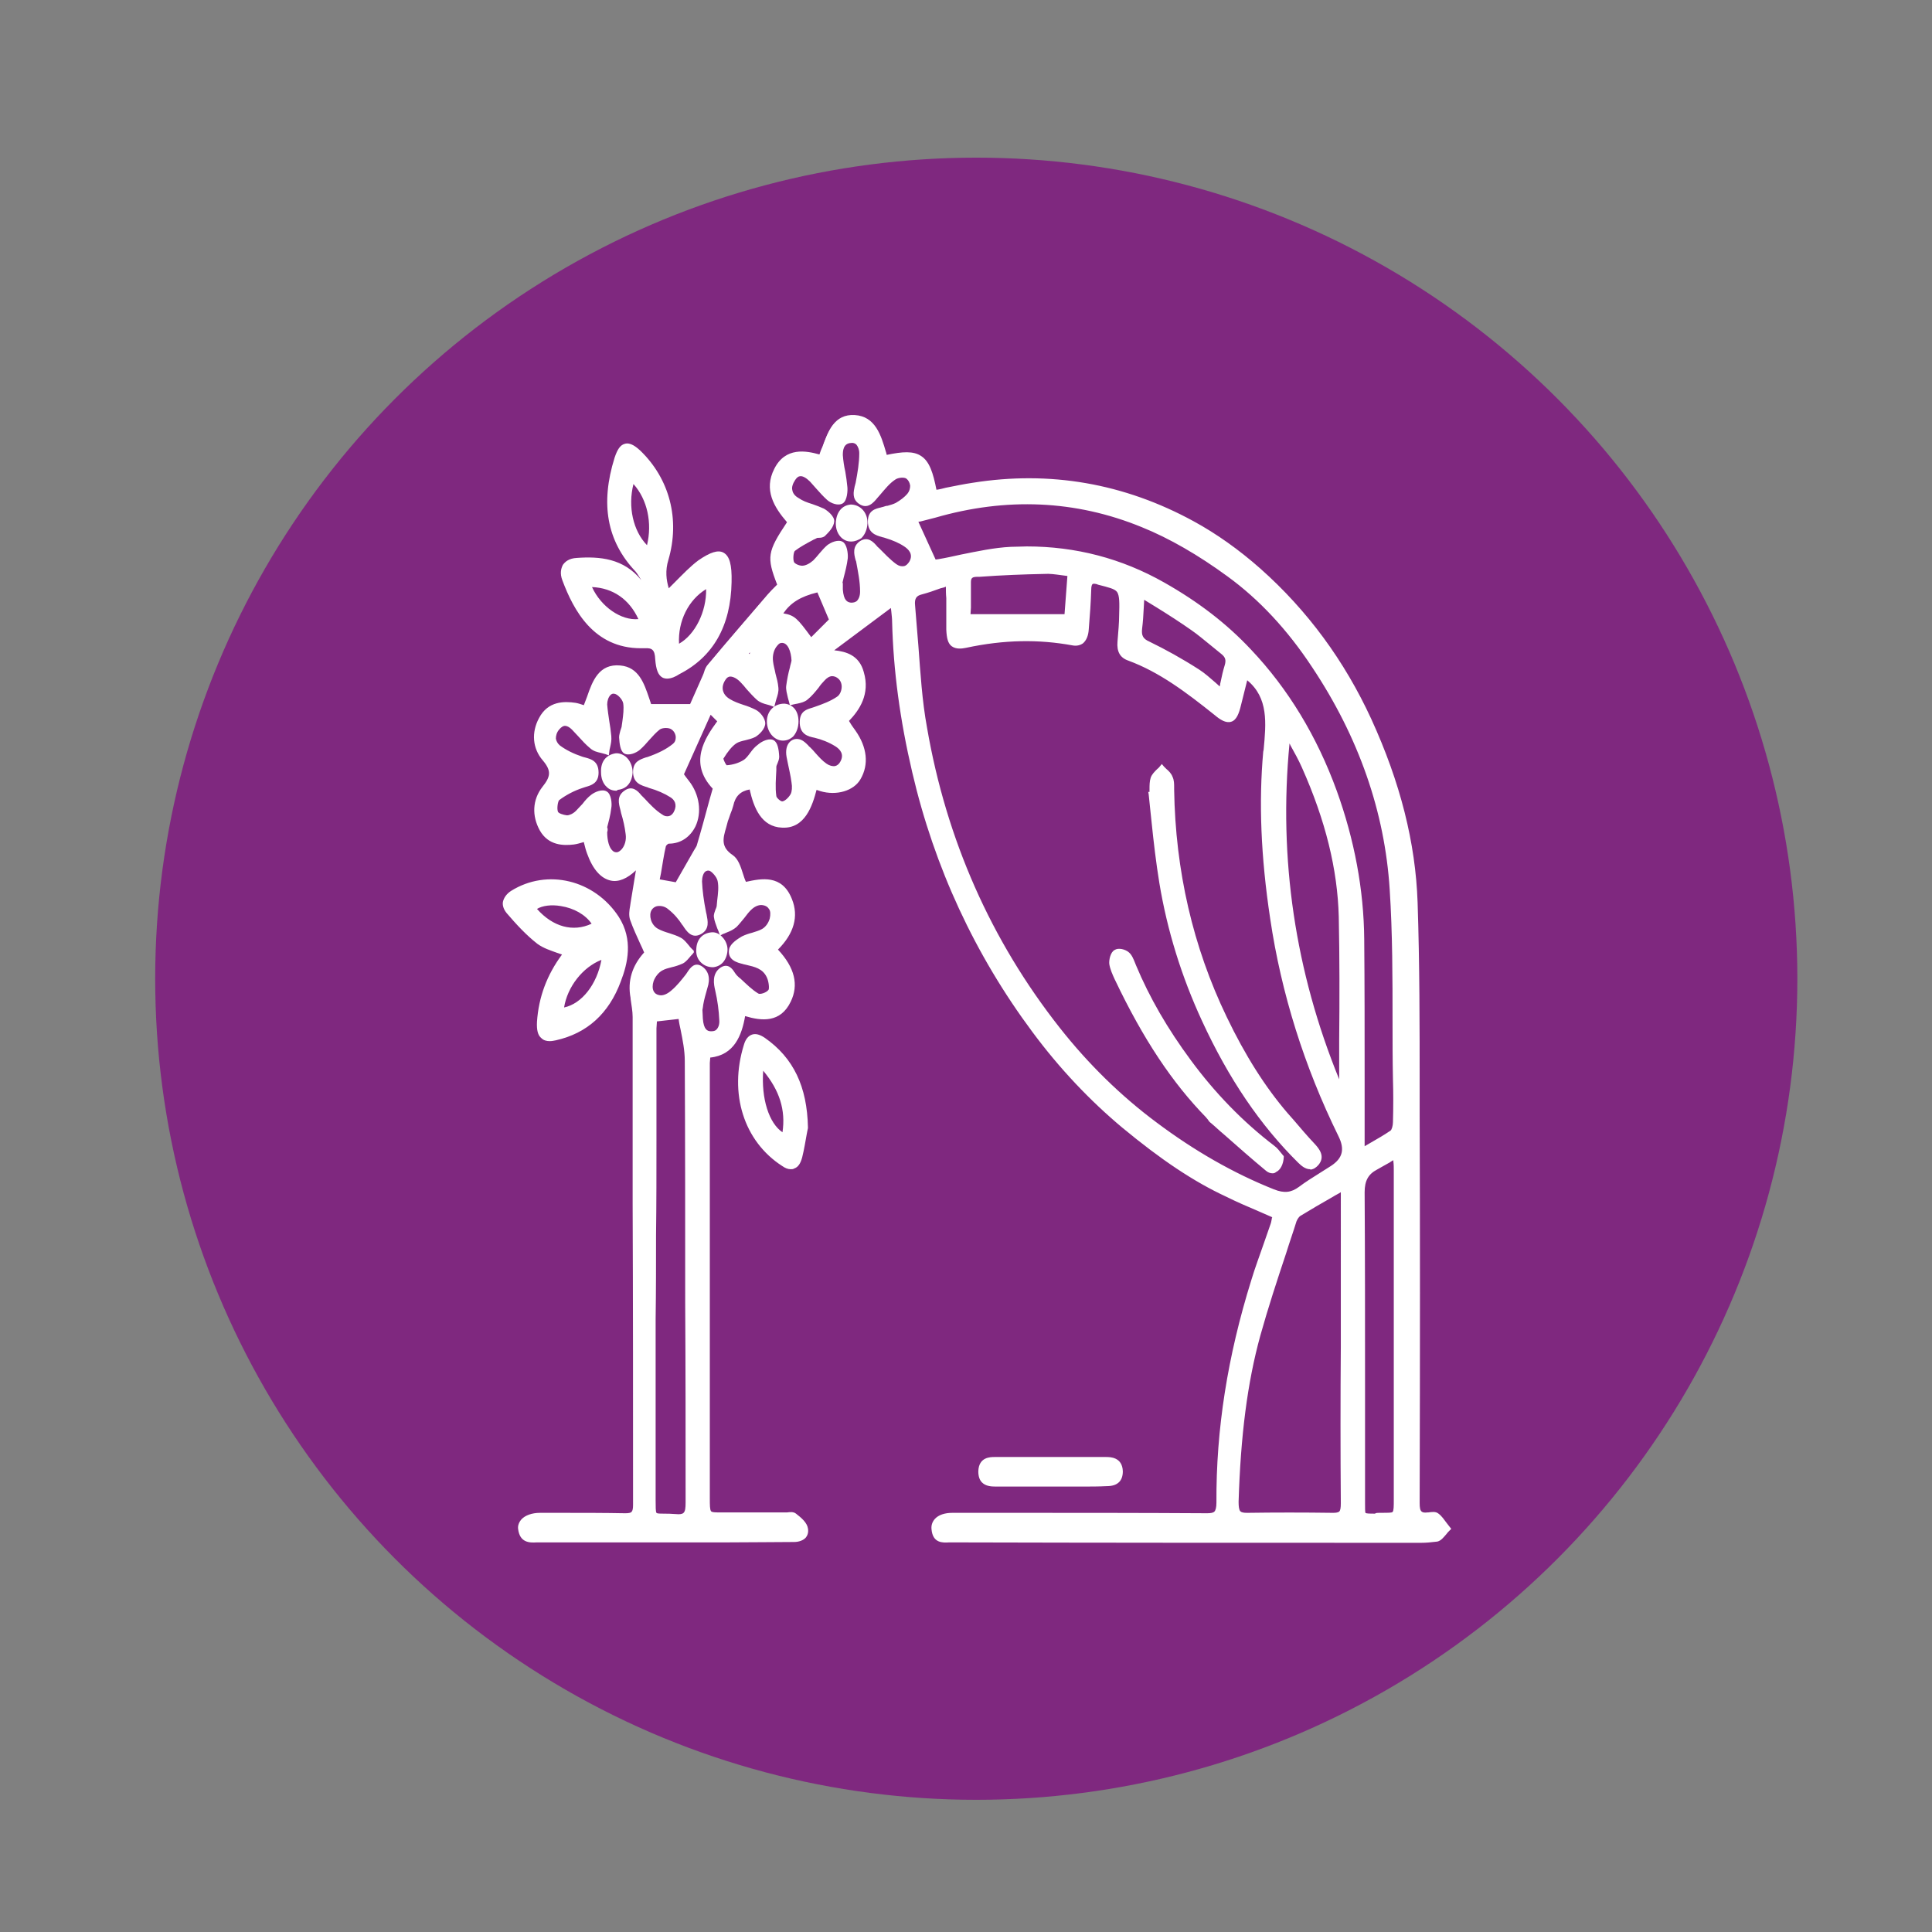 <?xml version="1.0" encoding="utf-8"?>
<!-- Generator: Adobe Illustrator 24.0.1, SVG Export Plug-In . SVG Version: 6.00 Build 0)  -->
<svg version="1.1" id="Layer_1" xmlns="http://www.w3.org/2000/svg" xmlns:xlink="http://www.w3.org/1999/xlink" x="0px" y="0px"
	 viewBox="0 0 47.06 47.06" style="enable-background:new 0 0 47.06 47.06;" xml:space="preserve">
<rect x="0" y="0" width="47.06" height="47.06" fill="#808080" stroke="none"/>
<style type="text/css">
	.st0{fill:#FFFFFF;}
	.st1{fill:#7F287F;}
</style>
<g>
	<g>
		<path class="st0" d="M39.96,33.73c-0.01-0.02-0.02-0.04-0.03-0.06c-0.12-0.15-0.28-0.24-0.45-0.33c-1.03-0.53-2.13-1.07-3.31-1.43
			c-0.19-0.06-0.4-0.11-0.59-0.01c-0.14,0.07-0.25,0.23-0.29,0.43c-0.02,0.12-0.02,0.25-0.02,0.37c0,0.05,0,0.09,0,0.14
			c0,0.05,0,0.1-0.01,0.15c-0.01,0.12-0.01,0.25,0.01,0.38c0.03,0.22,0.14,0.39,0.29,0.47c0.13,0.07,0.27,0.07,0.4,0.07l3.78,0
			c0.04,0,0.16-0.01,0.21-0.07c0.02-0.03,0.03-0.06,0.02-0.09L39.96,33.73z M39.42,33.66l-3.57,0c-0.01,0-0.34-0.03-0.37-0.39v-0.72
			c0-0.11,0.05-0.25,0.12-0.34c0.13-0.17,0.33-0.13,0.53-0.07c0.43,0.14,0.85,0.31,1.22,0.47c0.44,0.19,0.89,0.39,1.37,0.62
			c0.2,0.09,0.39,0.19,0.59,0.29l0.27,0.14c0,0,0.01,0,0.01,0.01c-0.01,0-0.03,0-0.05,0L39.42,33.66z M39.92,33.76L39.92,33.76
			L39.92,33.76L39.92,33.76z"/>
		<path class="st0" d="M33.65,25.32c-0.78-1.44-2.05-2.29-3.57-2.4c-1.57-0.11-3.18,0.53-4.19,1.68c-1.77,2-2.01,5.32-0.55,7.55
			c0.83,1.26,2.1,1.95,3.6,1.95c0.06,0,0.12,0,0.18,0c1.87-0.07,3.66-1.17,4.57-2.8C34.65,29.58,34.63,27.12,33.65,25.32z
			 M33.08,30.89c-0.78,1.4-2.31,2.34-3.91,2.4c-1.35,0.05-2.49-0.54-3.22-1.65c-1.25-1.91-1.05-4.76,0.47-6.48
			c0.8-0.91,2.03-1.45,3.28-1.45c0.1,0,0.2,0,0.3,0.01c1.3,0.09,2.38,0.82,3.04,2.05C33.87,27.32,33.89,29.42,33.08,30.89z"/>
		<path class="st0" d="M30.04,26.91c-0.48-0.12-1.06,0.08-1.47,0.49c-0.21,0.21-0.34,0.45-0.4,0.7c-0.13,0.55-0.04,1.12,0.23,1.52
			c0.2,0.3,0.5,0.5,0.86,0.56c0.08,0.01,0.16,0.02,0.24,0.02c0.35,0,0.71-0.12,1-0.34c0.67-0.51,0.84-1.54,0.39-2.3
			C30.69,27.23,30.38,26.99,30.04,26.91z M30.25,29.55c-0.27,0.21-0.63,0.3-0.94,0.25c-0.26-0.05-0.48-0.19-0.63-0.41
			c-0.2-0.31-0.27-0.77-0.17-1.19c0.04-0.19,0.15-0.37,0.3-0.53c0.25-0.25,0.58-0.4,0.9-0.4c0.07,0,0.15,0.01,0.21,0.02
			c0.25,0.06,0.48,0.24,0.62,0.49C30.89,28.36,30.76,29.16,30.25,29.55L30.25,29.55z"/>
		<path class="st0" d="M35.15,18.23c-0.29,0.17-0.55,0.39-0.77,0.65c-1.08,1.25-1.21,3.28-0.3,4.63c0.52,0.77,1.32,1.19,2.27,1.19
			c0.04,0,0.08,0,0.12,0c1.17-0.04,2.3-0.71,2.87-1.71c0.83-1.45,0.51-3.42-0.73-4.49C37.69,17.7,36.24,17.59,35.15,18.23z
			 M38.3,18.91c1.05,0.9,1.33,2.58,0.62,3.81c-0.48,0.84-1.44,1.41-2.43,1.44c-0.83,0.03-1.55-0.32-2.01-0.99
			c-0.76-1.12-0.64-2.88,0.26-3.93c0.19-0.22,0.41-0.4,0.65-0.55c0.4-0.23,0.86-0.35,1.31-0.35C37.28,18.34,37.86,18.53,38.3,18.91z
			"/>
		<path class="st0" d="M36.5,22.35c0.03,0,0.05,0,0.08,0c0.39,0,0.73-0.21,0.93-0.56c0.22-0.4,0.19-0.93-0.07-1.3
			c-0.16-0.23-0.4-0.36-0.68-0.38c-0.31-0.02-0.63,0.11-0.85,0.34c-0.31,0.33-0.41,0.83-0.26,1.24
			C35.8,22.07,36.11,22.32,36.5,22.35z M36.14,20.67c0.04-0.04,0.08-0.08,0.13-0.11c0.01,0,0.01-0.01,0.02-0.01
			c0.01,0,0.01-0.01,0.02-0.01c0.04-0.02,0.07-0.04,0.11-0.06c0.01,0,0.02-0.01,0.03-0.01l0.02-0.01c0.04-0.01,0.07-0.02,0.1-0.03
			c0.01,0,0.03,0,0.04,0l0.03,0c0.03,0,0.06-0.01,0.09-0.01c0.01,0,0.01,0,0.02,0c0.19,0.01,0.35,0.1,0.46,0.26
			c0.19,0.27,0.21,0.66,0.05,0.95c-0.13,0.23-0.35,0.37-0.6,0.39h0c-0.03,0-0.07,0-0.11,0c-0.27-0.02-0.49-0.19-0.59-0.45
			C35.84,21.28,35.92,20.91,36.14,20.67z"/>
		<path class="st0" d="M7.59,29.56l7.03,4.52l0.01,0.01h12.43l-9.19-4.52L7.59,29.56z M12.76,30.05l2.66,1.63h-3.38L9.6,30.05H12.76
			z M16.28,32.17l3.14,1.52h-4.46l-2.42-1.52H16.28z M17.11,31.68l-2.82-1.63h3.36l3.31,1.63H17.11z M20.67,33.69l-2.84-1.52h4.28
			l3.09,1.52H20.67z"/>
		<path class="st0" d="M26.45,20.38c0.16,0.07,0.32,0.14,0.48,0.21c1.06,0.47,2.18,0.97,3.27,1.45c1.09,0.49,2.22,0.99,3.29,1.46
			l0.02-0.04l0,0l0,0l0.02-0.04l0,0c-0.16-0.07-0.42-0.82-0.47-1.06c-0.08-0.38-0.12-0.77-0.12-1.16c0.02-0.83,0.24-1.59,0.64-2.2
			c0.57-0.86,1.35-1.36,2.4-1.54c0.2-0.03,0.56-0.05,0.72,0.01l0.03-0.09c-0.21-0.08-0.56-0.21-0.9-0.34
			c-0.31-0.11-0.6-0.23-0.8-0.3l-7.21-2.78c-1.41-0.5-2.59-0.5-3.49,0c-1.4,0.77-1.89,2.6-1.1,4.07
			C23.91,19.29,25.2,19.84,26.45,20.38z M34.27,17.54c-0.71,0.41-1.28,1.08-1.6,1.88c-0.2,0.49-0.31,1.02-0.32,1.56
			c-0.01,0.28,0.01,0.57,0.05,0.84c0.02,0.14,0.05,0.27,0.08,0.4c0,0.01,0.01,0.04,0.01,0.06c0.02,0.09,0.03,0.16,0.05,0.21
			c-0.33-0.16-0.68-0.31-1.01-0.45c-0.17-0.07-0.34-0.15-0.51-0.22l-2.56-1.13c-0.51-0.22-1.02-0.45-1.53-0.67
			c-0.14-0.06-0.28-0.12-0.42-0.18c-1.07-0.46-2.18-0.93-2.74-1.99c-0.66-1.24-0.25-2.77,0.92-3.42c0.38-0.21,0.82-0.31,1.31-0.31
			c0.5,0,1.05,0.11,1.65,0.32l6.25,2.41c0.17,0.07,0.42,0.15,0.66,0.22c0.18,0.06,0.36,0.12,0.51,0.17
			C34.62,17.35,34.52,17.4,34.27,17.54L34.27,17.54z"/>
		<path class="st0" d="M17.45,28.66c0.02,0.01,7.22,3.47,7.29,3.51l0.13,0.06l-0.06-0.13c-0.33-0.64-0.69-1.41-0.86-2.2
			c-0.02-0.08-0.03-0.16-0.05-0.23c-0.19-1.08-0.13-2.17,0.18-3.17c0.66-2.13,2.48-3.71,4.53-3.92c0.2-0.02,0.65-0.05,0.88,0
			l0.44,0.09l-0.41-0.18c-0.12-0.05-0.4-0.17-0.68-0.29c-0.28-0.12-0.56-0.24-0.67-0.29l-5.18-2.28c-1.57-0.69-3.05-1.34-4.76-0.91
			c-1.66,0.42-2.98,1.6-3.46,3.08C13.89,24.55,15.04,27.5,17.45,28.66z M27.46,22.36L27.46,22.36L27.46,22.36L27.46,22.36z
			 M26.98,22.38c-0.03,0.01-0.05,0.02-0.07,0.02h0c-0.17,0.05-0.35,0.12-0.54,0.21c-1.34,0.66-2.44,2.03-2.95,3.67
			c-0.14,0.44-0.23,0.89-0.27,1.34c-0.01,0.09-0.02,0.17-0.02,0.26c-0.02,0.31-0.02,0.63,0,0.95c0.04,0.59,0.11,1.29,0.39,1.95
			c-0.64-0.31-1.29-0.63-1.92-0.93c-0.26-0.12-0.51-0.25-0.77-0.37l-3.16-1.52c-2.07-1-3.07-3.54-2.31-5.92
			c0.41-1.27,1.54-2.28,2.97-2.64c0.33-0.08,0.64-0.12,0.95-0.12c1.09,0,2.11,0.45,3.17,0.91l4.55,2c0.1,0.04,0.16,0.07,0.22,0.09
			c0,0,0.01,0,0.01,0.01C27.15,22.33,27.07,22.36,26.98,22.38z"/>
		<path class="st0" d="M35.31,26.7c-0.27-0.77-0.68-1.34-1.21-1.72l0,0h0l-0.05,0.08h0c0.01,0.01,0.04,0.06,0.05,0.09
			c0.01,0.02,0.01,0.03,0.02,0.04c0.07,0.13,0.14,0.27,0.21,0.42c0.21,0.48,0.38,0.99,0.48,1.51c0.27,1.36,0.07,2.78-0.58,4.1
			c-0.28,0.57-0.62,1.12-1.03,1.63l-0.04,0.05l1.31,0.66l0.02-0.05c0.23-0.66,0.44-1.36,0.65-2.12
			C35.55,29.87,35.86,28.26,35.31,26.7z M33.73,32.73c0.34-0.6,0.65-1.14,0.89-1.68c0.5-1.13,0.67-2.35,0.49-3.63
			c-0.05-0.35-0.12-0.7-0.21-1.03c0.55,1.19,0.38,2.95,0.38,2.97c-0.07,0.94-0.89,3.26-1.03,3.64L33.73,32.73z"/>
	</g>
</g>
<g>
	<circle class="st1" cx="23.78" cy="23.84" r="20"/>
	<g>
		<g>
			<path class="st0" d="M15.59,20.97c-0.02,0.02-0.04,0.03-0.06,0.05c-0.48,0.54-0.92,0.44-1.18-0.28c-0.04-0.11-0.07-0.23-0.1-0.35
				c-0.11,0.03-0.21,0.06-0.3,0.08c-0.3,0.04-0.58,0-0.76-0.31c-0.18-0.33-0.17-0.7,0.05-0.98c0.22-0.28,0.26-0.45,0.01-0.74
				c-0.22-0.25-0.26-0.62-0.08-0.95c0.19-0.35,0.5-0.38,0.82-0.34c0.08,0.01,0.16,0.05,0.25,0.07c0.19-0.43,0.26-1.03,0.84-0.98
				c0.48,0.05,0.56,0.55,0.7,0.94c0.31,0,0.63,0,1.04,0c0.08-0.18,0.2-0.46,0.32-0.74c0.04-0.08,0.06-0.18,0.11-0.25
				c0.48-0.57,0.97-1.14,1.45-1.7c0.08-0.09,0.17-0.18,0.26-0.26c-0.27-0.7-0.26-0.78,0.25-1.54c-0.31-0.35-0.59-0.75-0.33-1.26
				c0.24-0.48,0.67-0.41,1.07-0.3c0.18-0.43,0.26-1.01,0.81-0.98c0.5,0.03,0.6,0.55,0.73,0.98c0.86-0.19,1.04-0.06,1.21,0.85
				c0.32-0.06,0.63-0.13,0.95-0.18c1.86-0.3,3.65,0.01,5.34,0.94c0.57,0.31,1.11,0.71,1.6,1.15c1.12,1,2.03,2.21,2.69,3.64
				c0.64,1.39,1.07,2.87,1.12,4.45c0.05,1.71,0.05,3.43,0.05,5.15c0.01,3.16,0,6.32,0,9.48c0,0.24,0.06,0.33,0.27,0.3
				c0.07-0.01,0.17-0.03,0.22,0.01c0.1,0.08,0.17,0.2,0.25,0.31c-0.09,0.08-0.17,0.22-0.26,0.24c-0.22,0.04-0.45,0.02-0.68,0.02
				c-3.7,0-7.39,0-11.09-0.01c-0.18,0-0.4,0.06-0.43-0.25c-0.02-0.2,0.16-0.33,0.44-0.33c2.07,0,4.13,0,6.2,0.01
				c0.23,0,0.3-0.07,0.29-0.33c-0.01-1.86,0.3-3.65,0.85-5.4c0.14-0.45,0.31-0.89,0.46-1.34c0.03-0.08,0.04-0.16,0.07-0.25
				c-0.4-0.18-0.79-0.34-1.17-0.52c-0.91-0.42-1.73-1.02-2.52-1.67c-0.81-0.67-1.53-1.45-2.18-2.32c-1.38-1.86-2.37-3.95-2.92-6.3
				c-0.28-1.2-0.46-2.41-0.48-3.65c0-0.12-0.03-0.24-0.05-0.46c-0.55,0.41-1.05,0.78-1.55,1.15c0.01,0.02,0.01,0.05,0.02,0.07
				c0.33,0.01,0.64,0.1,0.75,0.48c0.14,0.47-0.06,0.84-0.38,1.16c0.07,0.1,0.13,0.2,0.2,0.29c0.27,0.37,0.31,0.77,0.12,1.1
				c-0.15,0.25-0.53,0.37-0.89,0.26c-0.05-0.01-0.1-0.03-0.16-0.05c-0.12,0.47-0.28,0.96-0.79,0.94c-0.47-0.02-0.64-0.48-0.73-0.94
				c-0.28,0.02-0.46,0.16-0.53,0.47c-0.03,0.13-0.09,0.24-0.12,0.37c-0.08,0.32-0.26,0.64,0.15,0.91c0.16,0.11,0.21,0.43,0.31,0.68
				c0.39-0.08,0.87-0.22,1.09,0.36c0.19,0.47-0.03,0.88-0.37,1.2c0.34,0.35,0.58,0.76,0.34,1.25c-0.24,0.49-0.67,0.43-1.1,0.29
				c-0.08,0.56-0.27,1.01-0.86,1.03c-0.01,0.07-0.01,0.14-0.01,0.2c0,3.54,0,7.07,0,10.61c0,0.4,0,0.4,0.35,0.4
				c0.51,0,1.02,0,1.53,0c0.08,0,0.19-0.03,0.25,0.01c0.11,0.08,0.24,0.19,0.26,0.31c0.03,0.18-0.13,0.24-0.27,0.25
				c-0.56,0.01-1.12,0.01-1.68,0.01c-1.51,0-3.01,0-4.52,0c-0.18,0-0.42,0.05-0.45-0.26c-0.02-0.18,0.19-0.31,0.45-0.31
				c0.69,0,1.39-0.01,2.08,0c0.18,0,0.26-0.04,0.26-0.28c-0.01-3.96,0-7.92-0.01-11.88c0-0.16-0.03-0.32-0.06-0.47
				c-0.08-0.47,0.09-0.82,0.35-1.09c-0.13-0.29-0.26-0.56-0.36-0.84c-0.04-0.11,0-0.26,0.02-0.38
				C15.47,21.65,15.53,21.31,15.59,20.97c0-0.01,0.01-0.02,0.01-0.02S15.6,20.96,15.59,20.97z M18.4,15.65
				c-0.09,0.09-0.18,0.18-0.29,0.29c0.09,0.04,0.14,0.06,0.2,0.08C18.35,15.89,18.37,15.77,18.4,15.65c0-0.01,0-0.02,0-0.03
				C18.4,15.64,18.4,15.65,18.4,15.65z M23.11,14.19c-0.25,0.09-0.46,0.16-0.68,0.23c-0.17,0.05-0.23,0.15-0.21,0.35
				c0.09,0.99,0.12,2,0.28,2.97c0.48,2.78,1.58,5.23,3.24,7.34c0.7,0.89,1.5,1.67,2.37,2.33c0.9,0.67,1.85,1.23,2.87,1.64
				c0.25,0.1,0.46,0.1,0.68-0.06c0.25-0.18,0.52-0.34,0.77-0.51c0.32-0.21,0.38-0.47,0.21-0.82c-0.81-1.65-1.37-3.41-1.65-5.27
				c-0.2-1.34-0.3-2.7-0.17-4.05c0.07-0.69,0.15-1.36-0.46-1.83c-0.01-0.01-0.03-0.02-0.06-0.03c-0.06,0.24-0.12,0.47-0.17,0.7
				c-0.1,0.42-0.22,0.46-0.52,0.21c-0.67-0.53-1.34-1.05-2.13-1.34c-0.18-0.07-0.23-0.19-0.21-0.39c0.02-0.22,0.03-0.43,0.04-0.65
				c0.02-0.68,0.01-0.68-0.6-0.83c-0.18-0.04-0.22,0.02-0.23,0.2c-0.01,0.32-0.04,0.64-0.06,0.96c-0.02,0.22-0.11,0.36-0.32,0.32
				c-0.88-0.17-1.75-0.12-2.62,0.06c-0.28,0.06-0.38-0.04-0.39-0.37C23.11,14.97,23.11,14.6,23.11,14.19z M22.77,13.71
				c0.01,0,0.07-0.02,0.12-0.03c0.58-0.1,1.17-0.26,1.75-0.29c1.28-0.07,2.51,0.2,3.68,0.86c0.77,0.43,1.47,0.96,2.1,1.62
				c0.91,0.97,1.6,2.11,2.08,3.42c0.42,1.15,0.65,2.35,0.66,3.6c0.01,1.6,0,3.21,0,4.81c0,0.1,0,0.2,0,0.35
				c0.28-0.16,0.52-0.29,0.75-0.45c0.06-0.04,0.09-0.17,0.09-0.26c0.01-0.35,0.01-0.7,0-1.05c-0.02-1.54,0.02-3.09-0.08-4.63
				c-0.13-2.02-0.83-3.83-1.9-5.44c-0.58-0.87-1.27-1.64-2.07-2.23c-0.66-0.48-1.37-0.91-2.11-1.21c-1.66-0.68-3.36-0.73-5.08-0.23
				c-0.17,0.05-0.34,0.08-0.49,0.12C22.45,13.02,22.6,13.34,22.77,13.71z M32.74,28.92c-0.4,0.23-0.75,0.43-1.09,0.64
				c-0.05,0.03-0.1,0.1-0.12,0.17c-0.3,0.93-0.63,1.85-0.88,2.79c-0.36,1.32-0.49,2.69-0.53,4.07c-0.01,0.25,0.05,0.35,0.29,0.34
				c0.69-0.02,1.39-0.01,2.08,0c0.22,0,0.26-0.09,0.26-0.31c-0.01-1.65,0-3.3,0-4.95C32.74,30.77,32.74,29.87,32.74,28.92z
				 M15.93,24.82c0,0.08-0.01,0.15-0.01,0.23c0,0.9,0.01,1.81,0.01,2.71c0,1.45-0.01,2.9-0.01,4.35c0,1.39,0,2.79,0,4.18
				c0,0.76-0.08,0.6,0.55,0.64c0.26,0.02,0.32-0.08,0.32-0.36c-0.01-3.58,0-7.17-0.01-10.75c0-0.37-0.11-0.74-0.16-1.1
				C16.35,24.75,16.16,24.78,15.93,24.82z M31.36,17.87c-0.33,3.08,0.13,5.99,1.33,8.77c0-1.45,0.03-2.88-0.01-4.31
				c-0.03-1.3-0.39-2.51-0.91-3.67C31.66,18.39,31.5,18.14,31.36,17.87z M34,28.14c-0.2,0.11-0.35,0.2-0.5,0.28
				c-0.23,0.12-0.34,0.3-0.33,0.61c0.01,2.45,0,4.9,0.01,7.35c0,0.6-0.08,0.53,0.48,0.53c0.36,0,0.36,0,0.36-0.39
				c0-2.68,0-5.36,0-8.03C34.02,28.39,34.01,28.29,34,28.14z M17.04,24.59c0.01,0.13,0.01,0.17,0.02,0.22
				c0.01,0.19,0.07,0.37,0.26,0.38c0.2,0.02,0.29-0.16,0.28-0.35c-0.01-0.25-0.05-0.5-0.1-0.74c-0.04-0.19-0.06-0.37,0.1-0.48
				c0.16-0.11,0.22,0.09,0.32,0.18c0.17,0.16,0.33,0.34,0.53,0.46c0.08,0.05,0.27-0.02,0.34-0.11c0.05-0.06,0.02-0.26-0.03-0.37
				c-0.13-0.29-0.4-0.31-0.64-0.36c-0.15-0.03-0.31-0.08-0.27-0.28c0.02-0.1,0.16-0.2,0.27-0.26c0.16-0.08,0.34-0.1,0.49-0.19
				c0.21-0.12,0.3-0.42,0.2-0.59c-0.09-0.15-0.34-0.18-0.52-0.02c-0.14,0.12-0.24,0.31-0.38,0.44c-0.08,0.08-0.21,0.11-0.31,0.16
				c-0.04-0.12-0.1-0.24-0.11-0.36c-0.01-0.09,0.07-0.19,0.08-0.29c0.02-0.2,0.06-0.41,0.03-0.6c-0.02-0.12-0.16-0.28-0.26-0.3
				c-0.18-0.03-0.27,0.16-0.26,0.34c0.01,0.26,0.05,0.52,0.1,0.77c0.03,0.17,0.09,0.35-0.09,0.45c-0.17,0.1-0.26-0.05-0.36-0.2
				c-0.1-0.15-0.22-0.28-0.35-0.39c-0.18-0.15-0.43-0.12-0.52,0.04c-0.09,0.16-0.02,0.43,0.18,0.55c0.17,0.1,0.38,0.13,0.56,0.22
				c0.1,0.05,0.17,0.17,0.25,0.26c-0.08,0.09-0.16,0.21-0.25,0.26c-0.16,0.08-0.34,0.09-0.5,0.17c-0.22,0.11-0.33,0.43-0.24,0.6
				c0.1,0.19,0.33,0.2,0.55,0.01c0.13-0.11,0.24-0.26,0.36-0.4c0.08-0.1,0.15-0.27,0.3-0.17c0.14,0.1,0.17,0.26,0.11,0.44
				C17.1,24.26,17.07,24.46,17.04,24.59z M20.43,14.25c0.01,0,0.02,0.01,0.03,0.01c0,0.04,0,0.08,0,0.11
				c0.01,0.19,0.06,0.37,0.26,0.38c0.2,0.02,0.3-0.16,0.3-0.34c0-0.24-0.05-0.48-0.1-0.71c-0.04-0.17-0.11-0.33,0.07-0.45
				c0.17-0.11,0.25,0.05,0.36,0.16c0.14,0.15,0.28,0.29,0.44,0.41c0.14,0.1,0.32,0.1,0.42-0.08c0.11-0.19,0.02-0.36-0.13-0.45
				c-0.16-0.1-0.33-0.17-0.5-0.23c-0.17-0.06-0.36-0.07-0.36-0.34c0-0.25,0.19-0.24,0.34-0.28c0.1-0.03,0.22-0.05,0.31-0.1
				c0.11-0.06,0.22-0.14,0.3-0.24c0.13-0.16,0.09-0.36-0.04-0.47c-0.08-0.06-0.26-0.05-0.35,0.02c-0.16,0.11-0.29,0.28-0.42,0.43
				c-0.11,0.13-0.21,0.28-0.38,0.16c-0.16-0.11-0.09-0.27-0.06-0.43c0.05-0.24,0.09-0.49,0.09-0.74c0-0.17-0.09-0.34-0.28-0.32
				c-0.2,0.02-0.28,0.18-0.27,0.37c0.02,0.26,0.09,0.51,0.11,0.77c0.01,0.11-0.01,0.29-0.08,0.33c-0.07,0.04-0.22-0.01-0.3-0.07
				c-0.15-0.13-0.27-0.3-0.42-0.45c-0.2-0.2-0.35-0.2-0.47-0.04c-0.14,0.2-0.12,0.4,0.09,0.55c0.19,0.12,0.42,0.16,0.62,0.26
				c0.09,0.05,0.22,0.17,0.21,0.25c-0.01,0.11-0.12,0.22-0.2,0.3c-0.04,0.04-0.13,0.02-0.19,0.05c-0.19,0.1-0.38,0.19-0.54,0.32
				c-0.06,0.05-0.07,0.25-0.04,0.35c0.03,0.08,0.18,0.14,0.27,0.13c0.11-0.01,0.23-0.07,0.31-0.15c0.12-0.11,0.21-0.27,0.34-0.37
				c0.08-0.07,0.23-0.12,0.3-0.08c0.07,0.04,0.1,0.22,0.09,0.33C20.55,13.82,20.48,14.03,20.43,14.25z M14.72,20.26
				c0,0.38,0.13,0.58,0.3,0.58c0.17-0.01,0.32-0.25,0.29-0.52c-0.02-0.19-0.07-0.39-0.12-0.57c-0.04-0.16-0.1-0.32,0.06-0.43
				c0.16-0.12,0.25,0.03,0.36,0.14c0.15,0.16,0.3,0.33,0.48,0.44c0.13,0.09,0.3,0.08,0.4-0.1c0.1-0.19,0.02-0.35-0.11-0.44
				c-0.17-0.11-0.36-0.19-0.55-0.24c-0.16-0.05-0.32-0.08-0.32-0.32c0-0.22,0.15-0.24,0.3-0.3c0.23-0.08,0.45-0.18,0.64-0.33
				c0.15-0.12,0.12-0.35-0.03-0.46c-0.09-0.07-0.28-0.06-0.37,0c-0.18,0.13-0.31,0.34-0.48,0.49c-0.08,0.07-0.23,0.13-0.3,0.08
				c-0.07-0.04-0.08-0.22-0.09-0.34c-0.01-0.08,0.05-0.16,0.06-0.24c0.02-0.2,0.07-0.41,0.04-0.61c-0.02-0.12-0.17-0.27-0.27-0.29
				c-0.17-0.03-0.27,0.15-0.26,0.34c0.01,0.26,0.08,0.52,0.1,0.77c0.01,0.12-0.04,0.25-0.06,0.38c-0.12-0.04-0.25-0.05-0.34-0.12
				c-0.16-0.13-0.29-0.3-0.44-0.45c-0.14-0.14-0.28-0.16-0.41,0.01c-0.14,0.18-0.11,0.37,0.04,0.49c0.17,0.13,0.37,0.22,0.56,0.28
				c0.17,0.05,0.35,0.06,0.34,0.32c0,0.23-0.17,0.25-0.33,0.3c-0.21,0.07-0.42,0.17-0.6,0.31c-0.07,0.05-0.09,0.27-0.05,0.37
				c0.03,0.08,0.19,0.13,0.29,0.13c0.09,0,0.19-0.06,0.27-0.13c0.13-0.12,0.23-0.28,0.36-0.39c0.08-0.07,0.23-0.12,0.3-0.08
				c0.06,0.04,0.09,0.22,0.08,0.33C14.82,19.91,14.75,20.13,14.72,20.26z M19.37,16.07c-0.02-0.32-0.13-0.52-0.31-0.51
				c-0.16,0.01-0.31,0.26-0.28,0.53c0.03,0.21,0.11,0.42,0.13,0.63c0.01,0.12-0.05,0.25-0.08,0.37c-0.11-0.04-0.23-0.05-0.32-0.12
				c-0.14-0.12-0.25-0.27-0.38-0.41c-0.19-0.2-0.38-0.22-0.49-0.05c-0.14,0.2-0.11,0.43,0.12,0.57c0.19,0.12,0.43,0.15,0.63,0.26
				c0.09,0.05,0.19,0.18,0.19,0.27c0,0.09-0.11,0.22-0.2,0.26c-0.15,0.08-0.34,0.07-0.47,0.17c-0.14,0.09-0.25,0.25-0.33,0.41
				c-0.02,0.04,0.09,0.26,0.13,0.25c0.16-0.01,0.32-0.05,0.46-0.14c0.14-0.09,0.23-0.27,0.36-0.38c0.08-0.07,0.23-0.12,0.3-0.08
				c0.07,0.05,0.08,0.22,0.09,0.33c0,0.08-0.06,0.16-0.07,0.24c-0.01,0.24-0.03,0.48-0.01,0.72c0.01,0.08,0.16,0.2,0.23,0.2
				c0.09-0.01,0.2-0.11,0.26-0.21c0.05-0.09,0.05-0.22,0.03-0.33c-0.03-0.21-0.08-0.42-0.13-0.63c-0.05-0.23,0.08-0.41,0.25-0.34
				c0.07,0.03,0.13,0.11,0.19,0.17c0.14,0.14,0.26,0.3,0.41,0.41c0.15,0.1,0.33,0.13,0.45-0.07c0.12-0.21,0-0.37-0.15-0.47
				c-0.17-0.1-0.35-0.18-0.54-0.22c-0.18-0.04-0.31-0.09-0.3-0.32c0.01-0.23,0.17-0.24,0.32-0.29c0.2-0.07,0.4-0.14,0.57-0.26
				c0.17-0.12,0.18-0.41,0.04-0.55c-0.15-0.14-0.31-0.11-0.45,0.04c-0.14,0.15-0.26,0.32-0.41,0.45c-0.08,0.07-0.21,0.08-0.32,0.11
				c-0.02-0.13-0.08-0.26-0.06-0.38C19.25,16.49,19.32,16.28,19.37,16.07z M23.57,15.03c0.84,0,1.63,0,2.43,0
				c0.03-0.37,0.05-0.7,0.08-1.07c-0.24-0.02-0.45-0.06-0.65-0.06c-0.53,0.01-1.05,0.03-1.58,0.07c-0.11,0.01-0.27-0.01-0.28,0.2
				C23.57,14.48,23.57,14.78,23.57,15.03z M27.81,14.48c-0.03,0.35-0.04,0.59-0.06,0.82c-0.02,0.21,0.04,0.31,0.22,0.4
				c0.41,0.2,0.81,0.43,1.21,0.67c0.2,0.12,0.37,0.3,0.58,0.48c0.05-0.24,0.08-0.44,0.14-0.62c0.05-0.17,0.01-0.26-0.11-0.36
				c-0.25-0.19-0.48-0.41-0.73-0.59C28.67,15.02,28.26,14.77,27.81,14.48z M15.99,21.48c0.22,0.04,0.41,0.07,0.51,0.09
				c0.17-0.31,0.32-0.56,0.46-0.82c0.03-0.05,0.06-0.09,0.08-0.14c0.14-0.47,0.27-0.95,0.4-1.43c-0.57-0.58-0.25-1.11,0.12-1.62
				c-0.1-0.1-0.17-0.18-0.27-0.28c-0.24,0.53-0.46,1.03-0.71,1.58c0.02,0.02,0.08,0.11,0.14,0.19c0.45,0.57,0.22,1.41-0.44,1.42
				c-0.05,0-0.13,0.07-0.14,0.12C16.08,20.88,16.04,21.18,15.99,21.48z M19.95,14.34c-0.52,0.13-0.79,0.3-0.99,0.65
				c0.36,0.05,0.36,0.05,0.79,0.64c0.18-0.18,0.37-0.37,0.53-0.53C20.16,14.83,20.06,14.59,19.95,14.34z"/>
			<path class="st0" d="M34.62,37.58c-0.06,0-0.12,0-0.17,0c-0.06,0-0.11,0-0.17,0l-0.12,0c-3.66,0-7.31,0-10.97-0.01
				c-0.02,0-0.05,0-0.07,0c-0.16,0.01-0.4,0.02-0.43-0.32c-0.01-0.1,0.02-0.18,0.08-0.25c0.09-0.1,0.24-0.15,0.43-0.15h0l1.44,0
				c1.56,0,3.17,0,4.76,0.01c0.09,0,0.15-0.01,0.18-0.04c0.03-0.03,0.05-0.1,0.05-0.22c-0.01-1.78,0.27-3.56,0.85-5.42
				c0.09-0.3,0.2-0.59,0.3-0.88c0.05-0.15,0.11-0.31,0.16-0.46c0.02-0.05,0.03-0.1,0.04-0.16c0-0.01,0-0.02,0.01-0.03
				c-0.11-0.05-0.21-0.09-0.32-0.14c-0.28-0.12-0.54-0.23-0.8-0.36c-0.8-0.37-1.6-0.91-2.53-1.68c-0.79-0.66-1.53-1.44-2.19-2.33
				c-1.4-1.88-2.39-4.01-2.93-6.33c-0.3-1.28-0.46-2.48-0.49-3.67c0-0.07-0.01-0.15-0.02-0.25c0-0.03-0.01-0.05-0.01-0.08
				l-1.38,1.03c0.29,0.03,0.61,0.12,0.72,0.53c0.16,0.54-0.11,0.93-0.36,1.19c0.01,0.02,0.02,0.03,0.03,0.05
				c0.04,0.07,0.09,0.13,0.13,0.19c0.28,0.4,0.33,0.82,0.12,1.18c-0.16,0.28-0.58,0.41-0.98,0.29c-0.03-0.01-0.06-0.02-0.09-0.03
				c-0.1,0.38-0.28,0.95-0.84,0.92c-0.51-0.02-0.69-0.49-0.79-0.93c-0.22,0.04-0.35,0.16-0.4,0.4c-0.02,0.07-0.04,0.13-0.07,0.2
				c-0.02,0.06-0.04,0.12-0.06,0.17c-0.01,0.05-0.03,0.1-0.04,0.15c-0.08,0.27-0.14,0.48,0.16,0.68c0.13,0.09,0.19,0.27,0.25,0.46
				c0.02,0.06,0.04,0.13,0.07,0.19c0.37-0.08,0.88-0.19,1.12,0.42c0.17,0.42,0.05,0.84-0.34,1.23c0.41,0.44,0.51,0.86,0.31,1.27
				c-0.25,0.52-0.71,0.47-1.11,0.35c-0.08,0.46-0.26,0.95-0.85,1.01c0,0,0,0.01,0,0.01c0,0.04-0.01,0.08-0.01,0.12
				c0,3.54,0,7.07,0,10.61c0,0.16,0,0.27,0.03,0.31c0.02,0.03,0.12,0.03,0.25,0.03c0.26,0,0.52,0,0.79,0c0.25,0,0.5,0,0.74,0
				c0.02,0,0.05,0,0.07,0c0.07-0.01,0.16-0.02,0.22,0.03c0.13,0.1,0.27,0.22,0.29,0.36c0.02,0.11-0.02,0.18-0.05,0.22
				c-0.06,0.07-0.17,0.11-0.29,0.11c-0.49,0-1.01,0.01-1.68,0.01c-1.39,0-2.97,0-4.52,0c-0.02,0-0.05,0-0.07,0
				c-0.17,0.01-0.41,0.01-0.45-0.33c-0.01-0.08,0.02-0.16,0.08-0.23c0.09-0.1,0.26-0.16,0.45-0.16h0c0.19,0,0.38,0,0.56,0
				c0.5,0,1.01,0,1.52,0.01c0.08,0,0.13-0.01,0.15-0.03c0.03-0.03,0.04-0.08,0.04-0.18c0-2.44,0-4.93-0.01-7.33
				c0-1.52,0-3.04,0-4.55c0-0.14-0.03-0.29-0.05-0.44l0-0.02c-0.08-0.42,0.04-0.79,0.33-1.11c-0.03-0.07-0.06-0.14-0.09-0.2
				c-0.09-0.2-0.18-0.39-0.25-0.59c-0.04-0.11-0.02-0.24,0-0.35c0-0.02,0.01-0.05,0.01-0.07c0.04-0.24,0.08-0.49,0.12-0.73
				c0-0.02,0.01-0.04,0.01-0.06c-0.21,0.2-0.42,0.29-0.61,0.25c-0.24-0.05-0.44-0.27-0.58-0.66c-0.03-0.08-0.05-0.16-0.07-0.24
				c0-0.01-0.01-0.03-0.01-0.04c-0.01,0-0.02,0.01-0.03,0.01c-0.07,0.02-0.14,0.04-0.21,0.05c-0.25,0.03-0.62,0.03-0.83-0.34
				c-0.2-0.36-0.18-0.75,0.06-1.06c0.2-0.25,0.23-0.39,0.01-0.65c-0.25-0.29-0.28-0.68-0.09-1.03c0.22-0.42,0.62-0.41,0.89-0.37
				c0.06,0.01,0.12,0.03,0.18,0.05c0.01,0,0.01,0,0.02,0.01c0.03-0.07,0.05-0.14,0.08-0.21c0.13-0.38,0.29-0.81,0.81-0.76
				c0.45,0.04,0.58,0.44,0.7,0.79c0.02,0.05,0.03,0.1,0.05,0.15h0.95l0.31-0.7c0.01-0.02,0.02-0.05,0.03-0.08
				c0.02-0.07,0.05-0.14,0.1-0.19c0.49-0.59,0.99-1.16,1.45-1.7c0.06-0.07,0.12-0.13,0.18-0.19c0.02-0.02,0.03-0.03,0.05-0.05
				c-0.26-0.67-0.24-0.8,0.24-1.52c-0.32-0.37-0.57-0.79-0.31-1.3c0.27-0.54,0.78-0.44,1.1-0.35c0.02-0.06,0.04-0.12,0.07-0.18
				c0.14-0.38,0.29-0.81,0.79-0.78c0.5,0.03,0.64,0.49,0.76,0.9c0.01,0.02,0.01,0.05,0.02,0.07c0.38-0.08,0.65-0.1,0.84,0.03
				c0.2,0.13,0.29,0.41,0.37,0.82c0.08-0.01,0.15-0.03,0.23-0.05c0.21-0.04,0.44-0.09,0.65-0.12c1.88-0.3,3.69,0.01,5.39,0.94
				c0.55,0.3,1.1,0.69,1.62,1.15c1.15,1.02,2.05,2.25,2.7,3.66c0.71,1.55,1.08,3.02,1.13,4.47c0.05,1.5,0.05,3.02,0.05,4.49l0,0.66
				c0.01,2.75,0.01,5.76,0,9.48c0,0.11,0.01,0.18,0.05,0.21c0.02,0.02,0.07,0.03,0.14,0.02l0.02,0c0.08-0.01,0.18-0.03,0.25,0.03
				c0.08,0.06,0.14,0.15,0.2,0.23c0.02,0.03,0.05,0.06,0.07,0.09l0.04,0.05l-0.05,0.05c-0.02,0.02-0.05,0.05-0.07,0.08
				c-0.07,0.08-0.13,0.16-0.22,0.18C34.85,37.57,34.73,37.58,34.62,37.58z M23.18,37.42L23.18,37.42c3.66,0,7.32,0.01,10.97,0.01
				l0.12,0c0.06,0,0.11,0,0.17,0c0.16,0,0.33,0.01,0.49-0.02c0.04-0.01,0.09-0.07,0.14-0.13c0.01-0.02,0.03-0.03,0.04-0.05
				c-0.01-0.02-0.02-0.03-0.03-0.05c-0.06-0.08-0.11-0.15-0.17-0.2c-0.02-0.02-0.1,0-0.14,0l-0.03,0c-0.11,0.02-0.2,0-0.25-0.05
				c-0.08-0.07-0.1-0.2-0.1-0.32c0.01-3.71,0.01-6.72,0-9.48l0-0.66c0-1.47-0.01-2.99-0.05-4.49c-0.05-1.44-0.41-2.88-1.12-4.42
				c-0.64-1.39-1.54-2.61-2.67-3.62c-0.51-0.46-1.05-0.84-1.59-1.14c-1.67-0.92-3.45-1.23-5.3-0.93c-0.22,0.04-0.44,0.08-0.65,0.12
				c-0.1,0.02-0.2,0.04-0.3,0.06l-0.07,0.01l-0.01-0.07c-0.09-0.49-0.18-0.7-0.32-0.8c-0.14-0.09-0.36-0.09-0.8,0l-0.06,0.01
				l-0.02-0.06c-0.01-0.05-0.03-0.09-0.04-0.14c-0.12-0.4-0.23-0.77-0.63-0.79c-0.39-0.02-0.52,0.32-0.65,0.69
				c-0.03,0.08-0.06,0.17-0.09,0.25L20,11.24l-0.06-0.02c-0.38-0.11-0.77-0.18-0.99,0.26c-0.24,0.48,0.04,0.86,0.32,1.18l0.04,0.04
				l-0.03,0.05c-0.5,0.74-0.5,0.79-0.24,1.47l0.02,0.04l-0.03,0.03c-0.03,0.03-0.06,0.05-0.08,0.08c-0.06,0.06-0.12,0.11-0.17,0.18
				c-0.46,0.54-0.96,1.12-1.45,1.7c-0.03,0.04-0.05,0.09-0.07,0.15c-0.01,0.03-0.02,0.06-0.03,0.08l-0.34,0.78h-1.14l-0.02-0.05
				c-0.02-0.06-0.05-0.13-0.07-0.2c-0.11-0.34-0.22-0.66-0.57-0.7c-0.42-0.04-0.53,0.28-0.67,0.66c-0.03,0.09-0.07,0.19-0.1,0.27
				l-0.03,0.06l-0.06-0.02c-0.03-0.01-0.06-0.02-0.08-0.03c-0.05-0.02-0.1-0.03-0.15-0.04c-0.38-0.05-0.6,0.04-0.75,0.3
				c-0.16,0.29-0.13,0.63,0.08,0.87c0.29,0.33,0.22,0.55-0.01,0.83c-0.2,0.25-0.22,0.59-0.05,0.9c0.13,0.24,0.34,0.32,0.69,0.27
				c0.06-0.01,0.12-0.03,0.19-0.05c0.03-0.01,0.07-0.02,0.1-0.03l0.07-0.02l0.02,0.07c0.01,0.04,0.02,0.08,0.03,0.11
				c0.02,0.08,0.04,0.16,0.07,0.23c0.12,0.34,0.29,0.54,0.47,0.57c0.17,0.03,0.38-0.08,0.59-0.32c0.01-0.01,0.03-0.03,0.04-0.04l0,0
				l0.02-0.03c0.04-0.04,0.08-0.03,0.09-0.02l0,0l0.06,0.03l-0.05,0.09c-0.01,0.09-0.03,0.18-0.04,0.26
				c-0.04,0.24-0.08,0.48-0.11,0.73c0,0.02-0.01,0.05-0.01,0.07c-0.02,0.1-0.03,0.21-0.01,0.28c0.07,0.2,0.15,0.38,0.24,0.58
				c0.04,0.08,0.07,0.16,0.11,0.25l0.02,0.04l-0.03,0.03c-0.29,0.3-0.4,0.64-0.33,1.02l0,0.02c0.03,0.15,0.06,0.31,0.06,0.47
				c0,1.52,0,3.04,0,4.55c0,2.4,0,4.89,0.01,7.33c0,0.14-0.02,0.22-0.08,0.28C15.41,36.99,15.31,37,15.22,37
				c-0.51-0.01-1.02-0.01-1.52-0.01c-0.19,0-0.38,0-0.56,0h0c-0.15,0-0.28,0.04-0.34,0.12c-0.03,0.04-0.05,0.07-0.04,0.12
				c0.02,0.2,0.12,0.21,0.3,0.2c0.03,0,0.05,0,0.08,0c1.54,0,3.12,0,4.52,0c0.68,0,1.19,0,1.68-0.01c0.08,0,0.15-0.02,0.18-0.06
				c0.02-0.02,0.03-0.06,0.02-0.1c-0.02-0.11-0.18-0.22-0.24-0.27c-0.02-0.01-0.07-0.01-0.12,0c-0.03,0-0.06,0.01-0.08,0.01
				c-0.25,0-0.5,0-0.74,0c-0.26,0-0.52,0-0.79,0c-0.19,0-0.29,0-0.36-0.08c-0.06-0.07-0.06-0.18-0.06-0.4c0-3.54,0-7.07,0-10.61
				c0-0.05,0-0.09,0.01-0.14c0-0.02,0-0.04,0.01-0.07l0-0.06l0.06,0c0.46-0.02,0.69-0.3,0.79-0.97l0.01-0.09l0.08,0.03
				c0.4,0.14,0.8,0.2,1.01-0.25c0.18-0.38,0.08-0.75-0.33-1.16l-0.05-0.05l0.05-0.05c0.39-0.36,0.51-0.74,0.36-1.12
				c-0.19-0.49-0.58-0.41-0.96-0.33l-0.11,0.02l-0.02-0.05c-0.04-0.08-0.07-0.17-0.09-0.26c-0.06-0.17-0.11-0.33-0.19-0.39
				c-0.39-0.26-0.3-0.57-0.22-0.84c0.01-0.05,0.03-0.1,0.04-0.15c0.02-0.07,0.04-0.13,0.06-0.19c0.02-0.06,0.05-0.12,0.06-0.18
				c0.08-0.33,0.27-0.5,0.59-0.52l0.06,0l0.01,0.06c0.09,0.42,0.24,0.86,0.67,0.88c0.45,0.02,0.6-0.41,0.72-0.89l0.02-0.07
				l0.13,0.04c0.04,0.01,0.07,0.02,0.1,0.03c0.32,0.1,0.68,0,0.81-0.23c0.18-0.31,0.14-0.67-0.11-1.02
				c-0.05-0.06-0.09-0.13-0.13-0.2c-0.02-0.03-0.04-0.06-0.06-0.1l-0.03-0.05l0.04-0.04c0.36-0.37,0.48-0.7,0.36-1.09
				c-0.08-0.29-0.28-0.41-0.68-0.43l-0.05,0l-0.05-0.17l1.69-1.26l0.01,0.12c0.01,0.08,0.02,0.15,0.02,0.2
				c0.01,0.11,0.02,0.18,0.03,0.26c0.03,1.17,0.18,2.36,0.48,3.64c0.54,2.3,1.52,4.41,2.91,6.28c0.66,0.88,1.38,1.66,2.17,2.31
				c0.92,0.77,1.72,1.29,2.5,1.66c0.26,0.12,0.52,0.24,0.8,0.36c0.12,0.05,0.25,0.11,0.37,0.16l0.06,0.02l-0.02,0.06
				c-0.01,0.03-0.02,0.06-0.02,0.09c-0.01,0.06-0.03,0.12-0.05,0.17c-0.05,0.16-0.11,0.31-0.16,0.47c-0.1,0.29-0.21,0.58-0.3,0.88
				c-0.58,1.85-0.85,3.61-0.84,5.37c0,0.16-0.03,0.26-0.09,0.32C29.6,36.99,29.49,37,29.39,37c-1.59-0.01-3.2-0.01-4.76-0.01
				l-1.44,0h0c-0.14,0-0.26,0.04-0.32,0.11c-0.03,0.04-0.05,0.09-0.04,0.14c0.02,0.19,0.11,0.19,0.28,0.19
				C23.13,37.42,23.16,37.42,23.18,37.42z M15.6,20.95 M16.52,37c-0.02,0-0.04,0-0.06,0c-0.11-0.01-0.2-0.01-0.27-0.01
				c-0.14,0-0.23,0-0.29-0.06c-0.07-0.07-0.06-0.17-0.06-0.41c0-0.07,0-0.14,0-0.23c0-1.64,0-2.97,0-4.18c0-0.68,0-1.36,0.01-2.05
				c0-0.77,0-1.54,0.01-2.31c0-0.58,0-1.15,0-1.73c0-0.33,0-0.66,0-0.99c0-0.05,0-0.1,0.01-0.16c0-0.02,0-0.05,0-0.07l0-0.06
				l0.81-0.12l0.01,0.07c0.02,0.11,0.04,0.22,0.06,0.34c0.05,0.25,0.1,0.51,0.1,0.77c0.01,1.97,0.01,3.96,0.01,5.9
				c0,1.59,0,3.23,0.01,4.85c0,0.14-0.01,0.28-0.1,0.36C16.7,36.98,16.63,37,16.52,37z M16,24.88c0,0.01,0,0.01,0,0.02
				c0,0.05-0.01,0.1-0.01,0.15c0,0.33,0,0.66,0,0.99c0,0.58,0,1.15,0,1.73c0,0.77,0,1.54-0.01,2.31c0,0.68,0,1.36-0.01,2.05
				c0,1.21,0,2.54,0,4.18c0,0.09,0,0.17,0,0.23c0,0.16,0,0.28,0.02,0.31c0.02,0.02,0.09,0.02,0.19,0.02c0.07,0,0.16,0,0.28,0.01
				c0.1,0.01,0.16,0,0.19-0.03c0.04-0.04,0.05-0.11,0.05-0.26c0-1.62,0-3.26-0.01-4.85c0-1.93,0-3.93-0.01-5.9
				c0-0.25-0.05-0.5-0.1-0.75c-0.02-0.09-0.04-0.18-0.05-0.27L16,24.88z M30.38,37c-0.12,0-0.2-0.03-0.26-0.08
				c-0.08-0.08-0.09-0.21-0.09-0.33c0.04-1.61,0.21-2.91,0.53-4.09c0.19-0.68,0.41-1.36,0.63-2.02c0.09-0.26,0.17-0.51,0.25-0.77
				c0.02-0.07,0.07-0.16,0.15-0.21c0.26-0.16,0.52-0.31,0.8-0.47c0.1-0.06,0.19-0.11,0.3-0.17l0.11-0.06l0,4.01
				c0,1.25,0,2.54,0,3.81c0,0.14-0.01,0.24-0.08,0.31C32.67,36.98,32.59,37,32.48,37c-0.71-0.01-1.41-0.01-2.08,0
				C30.39,37,30.39,37,30.38,37z M32.66,29.04c-0.06,0.04-0.13,0.07-0.19,0.11c-0.28,0.16-0.54,0.31-0.8,0.47
				c-0.03,0.02-0.07,0.08-0.09,0.13c-0.08,0.26-0.17,0.51-0.25,0.77c-0.22,0.66-0.44,1.33-0.63,2.01c-0.32,1.16-0.48,2.45-0.53,4.05
				c0,0.12,0.01,0.19,0.04,0.23c0.03,0.03,0.08,0.04,0.17,0.04c0.67-0.01,1.37-0.01,2.09,0c0.08,0,0.12-0.01,0.15-0.03
				c0.03-0.03,0.04-0.09,0.04-0.21c-0.01-1.27-0.01-2.56,0-3.81L32.66,29.04z M33.74,36.99c-0.03,0-0.05,0-0.08,0
				c-0.06,0-0.12,0-0.17,0c-0.18,0-0.27,0-0.34-0.06c-0.06-0.06-0.06-0.16-0.06-0.34c0-0.06,0-0.12,0-0.2c0-0.87,0-1.74,0-2.61
				c0-1.56,0-3.16-0.01-4.74c0-0.33,0.11-0.54,0.37-0.68c0.1-0.05,0.2-0.11,0.32-0.18c0.06-0.03,0.12-0.07,0.18-0.1l0.1-0.06
				l0.01,0.11c0,0.05,0.01,0.1,0.01,0.14c0.01,0.08,0.01,0.15,0.01,0.22c0,2.68,0,5.36,0,8.03c0,0.22,0,0.33-0.07,0.4
				C33.96,36.99,33.88,36.99,33.74,36.99z M33.59,36.85c0.02,0,0.05,0,0.07,0c0.13,0,0.24,0,0.26-0.02c0.03-0.03,0.03-0.14,0.03-0.3
				c0-2.68,0-5.36,0-8.03c0-0.06,0-0.13-0.01-0.21c0-0.01,0-0.02,0-0.03c-0.03,0.02-0.06,0.03-0.08,0.05
				c-0.12,0.07-0.22,0.12-0.32,0.18c-0.21,0.11-0.3,0.27-0.3,0.55c0.01,1.58,0.01,3.19,0.01,4.75c0,0.87,0,1.74,0,2.61
				c0,0.08,0,0.15,0,0.21c0,0.12,0,0.22,0.01,0.24c0.02,0.02,0.12,0.02,0.23,0.02C33.52,36.85,33.55,36.85,33.59,36.85z M31.3,29.18
				c-0.1,0-0.21-0.02-0.34-0.07c-0.99-0.4-1.96-0.95-2.89-1.65c-0.87-0.65-1.67-1.44-2.39-2.34c-1.69-2.13-2.78-4.61-3.26-7.37
				c-0.11-0.66-0.16-1.34-0.21-2c-0.02-0.32-0.05-0.65-0.08-0.98c-0.02-0.23,0.06-0.36,0.26-0.42c0.15-0.04,0.29-0.09,0.45-0.15
				c0.07-0.03,0.15-0.05,0.22-0.08l0.09-0.03v0.1c0,0.13,0,0.25,0,0.37c0,0.27,0,0.52,0,0.77c0,0.16,0.03,0.25,0.07,0.29
				c0.04,0.03,0.11,0.04,0.23,0.01c0.94-0.2,1.81-0.22,2.64-0.06c0.06,0.01,0.11,0,0.15-0.02c0.05-0.04,0.08-0.12,0.09-0.24
				c0.02-0.35,0.04-0.65,0.06-0.96c0-0.1,0.02-0.19,0.09-0.25c0.07-0.05,0.17-0.04,0.23-0.02l0.02,0.01
				c0.62,0.15,0.64,0.19,0.63,0.89c0,0.19-0.02,0.4-0.04,0.65c-0.02,0.17,0.03,0.26,0.17,0.31c0.78,0.29,1.46,0.81,2.15,1.36
				c0.05,0.04,0.2,0.16,0.26,0.13c0.07-0.03,0.13-0.24,0.14-0.31c0.04-0.15,0.07-0.29,0.11-0.44l0.09-0.36l0.11,0.06
				c0.02,0.01,0.03,0.02,0.04,0.02c0.62,0.48,0.55,1.17,0.49,1.84l-0.01,0.05c-0.12,1.21-0.06,2.53,0.17,4.04
				c0.27,1.8,0.83,3.57,1.65,5.25c0.19,0.39,0.12,0.68-0.23,0.91c-0.1,0.07-0.2,0.13-0.3,0.2c-0.16,0.1-0.32,0.2-0.47,0.31
				C31.58,29.13,31.45,29.18,31.3,29.18z M23.04,14.29c-0.04,0.02-0.09,0.03-0.13,0.04c-0.16,0.06-0.31,0.11-0.46,0.15
				c-0.12,0.03-0.18,0.09-0.16,0.27c0.03,0.33,0.05,0.66,0.08,0.98c0.05,0.66,0.09,1.34,0.21,1.99c0.47,2.73,1.56,5.19,3.23,7.31
				c0.7,0.89,1.5,1.67,2.36,2.31c0.92,0.69,1.88,1.24,2.86,1.63c0.25,0.1,0.42,0.08,0.61-0.06c0.16-0.12,0.32-0.22,0.48-0.32
				c0.1-0.06,0.2-0.13,0.3-0.19c0.29-0.19,0.34-0.41,0.18-0.73c-0.83-1.69-1.39-3.47-1.66-5.29c-0.23-1.52-0.28-2.85-0.17-4.07
				l0.01-0.05c0.06-0.65,0.12-1.26-0.4-1.69l-0.04,0.16c-0.04,0.15-0.07,0.29-0.11,0.44c-0.05,0.21-0.11,0.37-0.24,0.41
				c-0.13,0.04-0.27-0.05-0.4-0.16c-0.7-0.56-1.35-1.05-2.11-1.33c-0.2-0.07-0.28-0.22-0.26-0.46c0.02-0.25,0.04-0.46,0.04-0.64
				c0.01-0.31,0.01-0.48-0.05-0.57c-0.06-0.08-0.2-0.11-0.47-0.18l-0.02-0.01c-0.08-0.02-0.1-0.01-0.11,0
				c-0.01,0.01-0.03,0.04-0.03,0.14c-0.01,0.31-0.03,0.6-0.06,0.96c-0.01,0.16-0.06,0.27-0.14,0.34c-0.07,0.05-0.16,0.07-0.26,0.05
				c-0.82-0.15-1.66-0.14-2.59,0.06c-0.1,0.02-0.24,0.04-0.35-0.04c-0.09-0.07-0.12-0.19-0.13-0.4c0-0.25,0-0.51,0-0.77
				C23.04,14.47,23.04,14.38,23.04,14.29z M33.1,28.17l0-0.48c0-0.48,0-0.96,0-1.44c0-1.1,0-2.24-0.01-3.37
				c-0.01-1.2-0.23-2.4-0.66-3.57c-0.48-1.3-1.17-2.45-2.06-3.39c-0.58-0.62-1.26-1.14-2.08-1.6c-1.12-0.63-2.34-0.92-3.64-0.85
				c-0.4,0.02-0.81,0.1-1.2,0.18c-0.18,0.04-0.36,0.07-0.55,0.11c-0.04,0.01-0.09,0.02-0.11,0.02l-0.07,0.01l-0.54-1.19l0.09-0.02
				c0.05-0.01,0.09-0.02,0.14-0.03c0.11-0.02,0.23-0.05,0.34-0.08c1.76-0.51,3.49-0.43,5.12,0.24c0.69,0.28,1.4,0.69,2.12,1.22
				c0.77,0.57,1.48,1.32,2.09,2.25c1.15,1.73,1.79,3.57,1.91,5.48c0.07,1.08,0.07,2.18,0.07,3.24c0,0.46,0,0.93,0.01,1.4
				c0,0.34,0.01,0.69,0,1.05c0,0.08-0.03,0.26-0.13,0.32c-0.16,0.11-0.34,0.21-0.52,0.32c-0.07,0.04-0.15,0.09-0.23,0.13L33.1,28.17
				z M25.01,13.31c1.19,0,2.31,0.29,3.35,0.88c0.83,0.47,1.52,1,2.11,1.63c0.91,0.96,1.61,2.12,2.09,3.44
				c0.43,1.19,0.66,2.41,0.67,3.62c0.01,1.12,0.01,2.26,0.01,3.37c0,0.48,0,0.96,0,1.44l0,0.23c0.04-0.02,0.08-0.05,0.12-0.07
				c0.19-0.11,0.35-0.2,0.51-0.31c0.03-0.02,0.06-0.12,0.06-0.21c0.01-0.35,0.01-0.71,0-1.04c-0.01-0.47-0.01-0.94-0.01-1.4
				c0-1.06,0-2.16-0.07-3.23c-0.12-1.88-0.75-3.7-1.89-5.41c-0.6-0.91-1.29-1.65-2.06-2.21c-0.71-0.52-1.42-0.93-2.09-1.2
				c-1.61-0.66-3.3-0.73-5.03-0.23c-0.12,0.03-0.24,0.06-0.35,0.09c-0.02,0-0.04,0.01-0.06,0.01l0.42,0.92
				c0.02,0,0.05-0.01,0.07-0.01c0.18-0.03,0.36-0.07,0.54-0.11c0.4-0.08,0.81-0.17,1.22-0.19C24.77,13.32,24.89,13.31,25.01,13.31z
				 M32.77,26.99l-0.14-0.32c-1.21-2.81-1.66-5.77-1.34-8.81l0.02-0.23l0.11,0.2c0.04,0.08,0.09,0.16,0.14,0.24
				c0.1,0.18,0.2,0.36,0.29,0.55c0.58,1.32,0.88,2.53,0.91,3.7c0.03,0.99,0.02,2.01,0.01,2.99c0,0.44-0.01,0.88-0.01,1.32V26.99z
				 M31.41,18.11c-0.27,2.81,0.14,5.56,1.21,8.18c0-0.32,0-0.65,0-0.97c0.01-0.98,0.01-2-0.01-2.99c-0.03-1.15-0.32-2.34-0.9-3.64
				c-0.08-0.18-0.18-0.36-0.28-0.54C31.43,18.14,31.42,18.13,31.41,18.11z M17.34,25.27c-0.01,0-0.02,0-0.03,0
				c-0.3-0.02-0.32-0.34-0.33-0.45l-0.02-0.23l0-0.01c0.01-0.03,0.02-0.07,0.03-0.12c0.03-0.12,0.06-0.27,0.1-0.41
				c0.06-0.17,0.03-0.29-0.08-0.36c-0.05-0.03-0.07-0.03-0.15,0.09c-0.02,0.02-0.03,0.04-0.05,0.06c-0.11,0.13-0.23,0.28-0.36,0.4
				c-0.14,0.12-0.29,0.17-0.43,0.15c-0.1-0.02-0.19-0.08-0.24-0.18c-0.05-0.09-0.05-0.22-0.01-0.35c0.05-0.15,0.16-0.28,0.28-0.35
				c0.08-0.04,0.17-0.07,0.26-0.09c0.09-0.02,0.17-0.05,0.24-0.08c0.06-0.03,0.1-0.09,0.16-0.15c0.01-0.01,0.02-0.03,0.04-0.04
				c-0.01-0.01-0.02-0.03-0.04-0.04c-0.05-0.06-0.1-0.12-0.16-0.15c-0.08-0.04-0.16-0.07-0.25-0.1c-0.1-0.03-0.21-0.07-0.31-0.12
				c-0.25-0.14-0.31-0.46-0.21-0.64c0.05-0.09,0.14-0.15,0.25-0.17c0.13-0.02,0.27,0.02,0.38,0.11c0.14,0.12,0.27,0.26,0.37,0.41
				l0.01,0.01c0.11,0.18,0.16,0.22,0.26,0.16c0.11-0.06,0.09-0.16,0.06-0.33l-0.01-0.04c-0.06-0.31-0.09-0.55-0.1-0.78
				c-0.01-0.14,0.04-0.28,0.13-0.35c0.06-0.05,0.13-0.07,0.22-0.06c0.14,0.03,0.29,0.22,0.32,0.36c0.03,0.17,0.01,0.35-0.01,0.52
				c0,0.04-0.01,0.07-0.01,0.11c-0.01,0.05-0.02,0.1-0.04,0.15c-0.02,0.05-0.04,0.09-0.03,0.13c0.01,0.08,0.04,0.15,0.07,0.23
				c0.01,0.01,0.01,0.03,0.02,0.04c0.01,0,0.02-0.01,0.03-0.01c0.07-0.03,0.14-0.05,0.19-0.1c0.06-0.06,0.12-0.13,0.17-0.2
				c0.06-0.08,0.13-0.17,0.21-0.24c0.11-0.1,0.26-0.14,0.39-0.12c0.1,0.02,0.19,0.07,0.24,0.16c0.05,0.09,0.06,0.22,0.03,0.34
				c-0.04,0.15-0.14,0.28-0.26,0.35c-0.09,0.05-0.18,0.08-0.27,0.1c-0.08,0.02-0.16,0.05-0.23,0.08c-0.13,0.07-0.22,0.15-0.23,0.21
				c-0.02,0.11,0.03,0.15,0.22,0.2c0.03,0.01,0.05,0.01,0.08,0.02c0.22,0.05,0.48,0.1,0.61,0.39c0.05,0.11,0.1,0.35,0.02,0.45
				c-0.09,0.11-0.32,0.19-0.43,0.12c-0.17-0.1-0.32-0.24-0.46-0.38c-0.03-0.03-0.06-0.06-0.09-0.08c-0.03-0.03-0.05-0.06-0.08-0.1
				c-0.08-0.11-0.1-0.11-0.15-0.08c-0.1,0.07-0.12,0.18-0.07,0.4c0.06,0.28,0.1,0.52,0.1,0.75c0,0.15-0.04,0.27-0.12,0.34
				C17.5,25.24,17.42,25.27,17.34,25.27z M17.11,24.6l0.01,0.21c0.02,0.27,0.11,0.31,0.2,0.31c0.06,0,0.1-0.01,0.13-0.04
				c0.05-0.05,0.08-0.13,0.07-0.24c-0.01-0.22-0.04-0.46-0.1-0.72c-0.03-0.13-0.09-0.4,0.13-0.55c0.18-0.12,0.29,0.03,0.34,0.11
				c0.02,0.03,0.04,0.06,0.06,0.08c0.03,0.03,0.06,0.06,0.09,0.08c0.14,0.13,0.28,0.27,0.43,0.36c0.04,0.03,0.2-0.02,0.25-0.09
				c0.02-0.03,0.01-0.19-0.04-0.3c-0.1-0.22-0.3-0.26-0.51-0.31c-0.03-0.01-0.06-0.01-0.08-0.02c-0.12-0.03-0.38-0.09-0.33-0.36
				c0.03-0.14,0.21-0.25,0.31-0.31c0.08-0.04,0.17-0.07,0.25-0.09c0.09-0.03,0.17-0.05,0.24-0.09c0.09-0.05,0.16-0.15,0.19-0.26
				c0.02-0.09,0.02-0.18-0.02-0.23c-0.03-0.05-0.08-0.08-0.14-0.09c-0.09-0.02-0.19,0.02-0.27,0.09c-0.07,0.06-0.13,0.14-0.19,0.22
				c-0.06,0.07-0.12,0.15-0.19,0.22c-0.07,0.06-0.15,0.1-0.23,0.13c-0.03,0.01-0.06,0.03-0.1,0.04l-0.07,0.04l-0.03-0.08
				c-0.01-0.04-0.03-0.07-0.04-0.1c-0.03-0.09-0.07-0.18-0.08-0.27c-0.01-0.07,0.02-0.13,0.04-0.19c0.02-0.04,0.03-0.08,0.03-0.11
				c0-0.04,0.01-0.07,0.01-0.11c0.02-0.16,0.04-0.33,0.01-0.47c-0.02-0.1-0.14-0.23-0.2-0.25c-0.04-0.01-0.07,0-0.1,0.02
				c-0.05,0.04-0.08,0.14-0.08,0.24c0.01,0.22,0.04,0.46,0.1,0.76l0.01,0.04c0.03,0.16,0.08,0.36-0.13,0.48
				c-0.23,0.13-0.36-0.07-0.45-0.21l-0.01-0.01c-0.09-0.14-0.2-0.27-0.34-0.38c-0.08-0.07-0.17-0.09-0.26-0.08
				c-0.07,0.01-0.12,0.05-0.15,0.1c-0.07,0.12-0.02,0.35,0.15,0.45c0.09,0.05,0.18,0.08,0.28,0.11c0.09,0.03,0.19,0.06,0.28,0.11
				c0.08,0.04,0.14,0.12,0.2,0.19c0.02,0.03,0.05,0.06,0.07,0.08l0.05,0.05L16.9,23.2c-0.02,0.03-0.05,0.06-0.07,0.08
				c-0.06,0.07-0.12,0.15-0.2,0.19c-0.09,0.04-0.18,0.07-0.27,0.09c-0.08,0.02-0.16,0.04-0.23,0.08c-0.09,0.05-0.17,0.15-0.21,0.26
				c-0.03,0.09-0.03,0.18,0,0.24c0.03,0.06,0.08,0.09,0.14,0.1c0.09,0.02,0.2-0.03,0.3-0.12c0.13-0.11,0.24-0.25,0.35-0.39
				c0.01-0.02,0.03-0.04,0.04-0.06c0.06-0.09,0.17-0.25,0.35-0.13c0.16,0.11,0.21,0.29,0.13,0.53c-0.04,0.14-0.08,0.28-0.1,0.4
				C17.12,24.53,17.12,24.56,17.11,24.6z M16.53,21.65l-0.63-0.11l0.01-0.07c0.01-0.08,0.03-0.15,0.04-0.23
				c0.04-0.23,0.07-0.44,0.12-0.66c0.02-0.08,0.12-0.17,0.21-0.17c0.24,0,0.42-0.13,0.53-0.34c0.14-0.29,0.08-0.68-0.14-0.96
				c-0.05-0.07-0.1-0.13-0.13-0.17l-0.04-0.06l0.77-1.72l0.39,0.4l-0.04,0.05c-0.38,0.52-0.66,1-0.13,1.53l0.03,0.03l-0.1,0.36
				c-0.1,0.37-0.21,0.74-0.31,1.11c-0.01,0.04-0.04,0.08-0.06,0.11c-0.01,0.01-0.02,0.03-0.03,0.04L16.53,21.65z M16.07,21.42
				l0.39,0.07l0.44-0.77c0.01-0.02,0.02-0.03,0.03-0.05c0.02-0.03,0.03-0.05,0.04-0.07c0.11-0.37,0.21-0.74,0.31-1.11l0.08-0.28
				c-0.59-0.63-0.19-1.23,0.11-1.64l-0.16-0.16l-0.65,1.45c0.03,0.04,0.07,0.1,0.12,0.16c0.26,0.33,0.32,0.77,0.16,1.11
				c-0.13,0.26-0.36,0.42-0.65,0.42c-0.02,0-0.06,0.04-0.07,0.06c-0.05,0.21-0.08,0.43-0.12,0.66
				C16.09,21.32,16.08,21.37,16.07,21.42z M15.01,20.91c-0.07,0-0.14-0.03-0.19-0.08c-0.11-0.11-0.17-0.31-0.17-0.57l0-0.01l0-0.01
				c0.01-0.03,0.02-0.07,0.03-0.12c0.03-0.13,0.08-0.29,0.1-0.46c0.01-0.1-0.02-0.24-0.04-0.26c-0.03-0.02-0.15,0.01-0.22,0.07
				c-0.07,0.05-0.13,0.12-0.19,0.2c-0.05,0.06-0.11,0.13-0.17,0.19c-0.04,0.04-0.17,0.15-0.32,0.15c-0.12,0-0.31-0.06-0.35-0.18
				c-0.04-0.11-0.03-0.37,0.07-0.45c0.17-0.13,0.38-0.24,0.62-0.32c0.02-0.01,0.04-0.01,0.06-0.02c0.15-0.04,0.22-0.07,0.22-0.22
				c0-0.16-0.07-0.18-0.22-0.23c-0.02-0.01-0.05-0.01-0.07-0.02c-0.23-0.07-0.43-0.17-0.59-0.29c-0.09-0.07-0.15-0.16-0.16-0.26
				c-0.01-0.11,0.02-0.22,0.11-0.33c0.07-0.09,0.16-0.14,0.24-0.15c0.09-0.01,0.18,0.04,0.27,0.13c0.05,0.05,0.11,0.11,0.16,0.17
				c0.09,0.1,0.18,0.2,0.28,0.28c0.05,0.04,0.13,0.06,0.2,0.08c0.01,0,0.03,0.01,0.04,0.01c0-0.01,0.01-0.03,0.01-0.04
				c0.02-0.08,0.04-0.16,0.03-0.24c-0.01-0.12-0.03-0.24-0.05-0.36c-0.02-0.14-0.04-0.28-0.05-0.42c-0.01-0.14,0.04-0.27,0.12-0.35
				c0.06-0.06,0.14-0.08,0.22-0.06c0.13,0.02,0.3,0.2,0.33,0.35c0.03,0.16,0.01,0.33-0.02,0.49c-0.01,0.05-0.01,0.09-0.02,0.14
				c-0.01,0.05-0.02,0.09-0.04,0.13c-0.01,0.04-0.03,0.07-0.03,0.1c0.02,0.22,0.04,0.27,0.06,0.28c0.02,0.01,0.14-0.01,0.21-0.08
				c0.07-0.06,0.14-0.14,0.2-0.21c0.09-0.1,0.18-0.2,0.28-0.28c0.12-0.08,0.34-0.09,0.46,0c0.09,0.07,0.15,0.18,0.15,0.3
				c0,0.11-0.04,0.21-0.13,0.27c-0.17,0.14-0.39,0.25-0.67,0.34l-0.04,0.01c-0.15,0.05-0.21,0.07-0.21,0.21
				c0,0.16,0.08,0.19,0.25,0.24l0.02,0.01c0.23,0.07,0.42,0.15,0.57,0.25c0.16,0.1,0.26,0.3,0.14,0.53
				c-0.07,0.13-0.16,0.17-0.22,0.19c-0.09,0.02-0.19,0-0.28-0.06c-0.17-0.11-0.31-0.27-0.45-0.41l-0.04-0.04
				c-0.01-0.02-0.03-0.03-0.04-0.05c-0.11-0.12-0.14-0.14-0.22-0.08c-0.1,0.07-0.08,0.16-0.04,0.31l0.02,0.09
				c0.04,0.17,0.09,0.35,0.11,0.53c0.02,0.18-0.03,0.36-0.14,0.48c-0.06,0.07-0.14,0.12-0.22,0.12
				C15.02,20.91,15.02,20.91,15.01,20.91z M14.79,20.27c0,0.21,0.05,0.38,0.13,0.45c0.03,0.03,0.06,0.04,0.1,0.04
				c0.04,0,0.08-0.03,0.12-0.07c0.08-0.09,0.12-0.23,0.1-0.37c-0.02-0.17-0.06-0.35-0.11-0.51l-0.02-0.09
				c-0.04-0.15-0.09-0.33,0.1-0.46c0.19-0.14,0.33,0.01,0.41,0.11c0.01,0.01,0.03,0.03,0.04,0.04l0.04,0.04
				c0.13,0.14,0.27,0.29,0.43,0.39c0.05,0.04,0.11,0.05,0.16,0.04c0.05-0.01,0.1-0.05,0.13-0.12c0.08-0.16,0.01-0.28-0.09-0.34
				c-0.14-0.09-0.32-0.17-0.53-0.23l-0.02-0.01c-0.16-0.05-0.36-0.1-0.36-0.38c0-0.25,0.17-0.3,0.31-0.35l0.04-0.01
				c0.26-0.09,0.46-0.19,0.62-0.32c0.05-0.04,0.07-0.09,0.07-0.16c0-0.07-0.04-0.15-0.1-0.19c-0.06-0.05-0.22-0.05-0.29,0
				c-0.09,0.07-0.17,0.16-0.26,0.26c-0.07,0.08-0.14,0.16-0.22,0.23c-0.09,0.08-0.28,0.16-0.39,0.09c-0.09-0.06-0.11-0.23-0.12-0.39
				c0-0.06,0.02-0.11,0.03-0.16c0.01-0.03,0.02-0.06,0.03-0.09c0.01-0.05,0.01-0.09,0.02-0.14c0.02-0.15,0.04-0.31,0.02-0.44
				c-0.02-0.1-0.14-0.22-0.21-0.23c-0.04-0.01-0.07,0-0.1,0.03c-0.05,0.05-0.08,0.14-0.08,0.23c0.01,0.13,0.03,0.27,0.05,0.4
				c0.02,0.12,0.04,0.25,0.05,0.37c0.01,0.1-0.01,0.19-0.03,0.28c-0.01,0.04-0.02,0.08-0.02,0.11l-0.01,0.08l-0.08-0.03
				c-0.03-0.01-0.07-0.02-0.11-0.03c-0.09-0.02-0.18-0.04-0.26-0.11c-0.11-0.09-0.2-0.19-0.3-0.3c-0.05-0.05-0.1-0.11-0.15-0.16
				c-0.06-0.06-0.12-0.09-0.17-0.09c-0.04,0-0.09,0.03-0.14,0.09c-0.06,0.07-0.08,0.15-0.08,0.22c0.01,0.06,0.04,0.12,0.1,0.17
				c0.15,0.11,0.33,0.2,0.54,0.27c0.02,0.01,0.04,0.01,0.07,0.02c0.15,0.04,0.33,0.09,0.33,0.37c0,0.26-0.18,0.31-0.32,0.35
				c-0.02,0.01-0.04,0.01-0.06,0.02c-0.22,0.07-0.42,0.18-0.58,0.3c-0.03,0.03-0.06,0.2-0.03,0.28c0.01,0.04,0.13,0.08,0.22,0.09
				c0.06,0,0.15-0.04,0.22-0.11c0.05-0.05,0.1-0.11,0.16-0.17c0.06-0.08,0.13-0.16,0.21-0.22c0.09-0.07,0.27-0.15,0.38-0.08
				c0.11,0.06,0.13,0.3,0.11,0.4c-0.02,0.18-0.07,0.35-0.1,0.47C14.81,20.2,14.8,20.24,14.79,20.27z M19.06,19.65
				c-0.12,0-0.28-0.14-0.3-0.26c-0.03-0.22-0.01-0.44,0-0.65l0-0.08c0-0.05,0.02-0.1,0.04-0.14c0.01-0.04,0.03-0.07,0.03-0.09
				c-0.01-0.23-0.04-0.27-0.06-0.28c-0.02-0.01-0.13,0.02-0.21,0.08c-0.06,0.05-0.1,0.11-0.15,0.17c-0.06,0.08-0.13,0.16-0.21,0.22
				c-0.13,0.08-0.29,0.13-0.49,0.15c-0.06,0-0.1-0.05-0.13-0.1c-0.03-0.04-0.11-0.19-0.07-0.26c0.11-0.21,0.23-0.35,0.36-0.44
				c0.09-0.06,0.18-0.08,0.28-0.1c0.07-0.02,0.14-0.03,0.2-0.07c0.08-0.04,0.16-0.15,0.16-0.2c0-0.05-0.08-0.16-0.15-0.2
				c-0.09-0.05-0.18-0.08-0.28-0.11c-0.12-0.04-0.24-0.08-0.35-0.15c-0.12-0.08-0.2-0.18-0.23-0.3c-0.03-0.12,0-0.25,0.08-0.37
				c0.06-0.09,0.14-0.14,0.23-0.15c0.12-0.01,0.25,0.06,0.38,0.19c0.05,0.05,0.09,0.1,0.13,0.15c0.08,0.09,0.15,0.18,0.24,0.25
				c0.05,0.04,0.12,0.06,0.19,0.08c0.01,0,0.02,0.01,0.03,0.01c0-0.02,0.01-0.03,0.01-0.05c0.02-0.08,0.05-0.16,0.04-0.23
				c-0.01-0.1-0.04-0.21-0.06-0.32c-0.03-0.1-0.05-0.21-0.07-0.31c-0.02-0.18,0.03-0.37,0.13-0.49c0.06-0.07,0.14-0.11,0.21-0.12
				c0,0,0.01,0,0.01,0c0.21,0,0.35,0.22,0.38,0.58l0,0.01l0,0.01c-0.01,0.06-0.03,0.12-0.05,0.19c-0.04,0.14-0.07,0.29-0.09,0.43
				c-0.01,0.07,0.01,0.15,0.03,0.23c0,0.02,0.01,0.03,0.01,0.05c0.01,0,0.02-0.01,0.04-0.01c0.07-0.02,0.14-0.03,0.18-0.07
				c0.09-0.08,0.17-0.17,0.25-0.28c0.05-0.06,0.1-0.12,0.15-0.17c0.09-0.1,0.19-0.15,0.29-0.15c0.09,0,0.18,0.03,0.26,0.11
				c0.08,0.08,0.13,0.2,0.12,0.33c-0.01,0.14-0.07,0.25-0.17,0.32c-0.18,0.12-0.38,0.2-0.59,0.27c-0.02,0.01-0.05,0.01-0.07,0.02
				c-0.13,0.04-0.19,0.06-0.2,0.2c-0.01,0.17,0.07,0.21,0.25,0.25c0.19,0.04,0.39,0.12,0.56,0.23c0.23,0.14,0.3,0.35,0.17,0.56
				c-0.06,0.1-0.13,0.16-0.22,0.18c-0.1,0.02-0.22-0.01-0.32-0.08c-0.11-0.08-0.2-0.18-0.29-0.28c-0.04-0.05-0.09-0.09-0.13-0.14
				c-0.02-0.02-0.03-0.03-0.05-0.05c-0.04-0.04-0.08-0.09-0.12-0.1c-0.04-0.02-0.08-0.01-0.11,0.01c-0.05,0.04-0.07,0.14-0.05,0.24
				c0.01,0.05,0.02,0.1,0.03,0.15c0.04,0.16,0.07,0.32,0.1,0.48c0.01,0.07,0.03,0.25-0.04,0.37c-0.06,0.12-0.19,0.24-0.31,0.25
				L19.06,19.65z M18.76,18.01c0.04,0,0.07,0.01,0.1,0.03c0.08,0.06,0.11,0.2,0.12,0.39c0,0.06-0.02,0.11-0.04,0.16
				c-0.01,0.03-0.03,0.06-0.03,0.09l0,0.08c-0.01,0.21-0.03,0.42,0,0.63c0,0.04,0.11,0.14,0.15,0.13c0.06-0.01,0.15-0.09,0.2-0.18
				c0.03-0.06,0.04-0.17,0.02-0.28c-0.02-0.16-0.06-0.32-0.09-0.47c-0.01-0.05-0.02-0.1-0.03-0.15c-0.03-0.16,0-0.3,0.09-0.38
				c0.07-0.06,0.16-0.08,0.26-0.04c0.07,0.03,0.12,0.08,0.18,0.14c0.01,0.02,0.03,0.03,0.04,0.04c0.05,0.05,0.09,0.09,0.13,0.14
				c0.09,0.1,0.17,0.19,0.27,0.26c0.07,0.05,0.15,0.07,0.21,0.06c0.05-0.01,0.1-0.05,0.13-0.11c0.1-0.18-0.01-0.3-0.12-0.37
				c-0.16-0.1-0.34-0.17-0.51-0.21c-0.15-0.03-0.37-0.08-0.36-0.4c0.01-0.25,0.17-0.29,0.3-0.33c0.02-0.01,0.04-0.01,0.06-0.02
				c0.2-0.07,0.39-0.14,0.55-0.25c0.06-0.04,0.1-0.12,0.11-0.21c0.01-0.09-0.02-0.17-0.07-0.22c-0.05-0.05-0.11-0.07-0.16-0.07
				c-0.06,0-0.13,0.04-0.19,0.11c-0.05,0.05-0.1,0.11-0.14,0.17c-0.08,0.1-0.17,0.21-0.27,0.29c-0.07,0.06-0.16,0.08-0.25,0.1
				c-0.04,0.01-0.07,0.01-0.1,0.02l-0.08,0.02l-0.02-0.08c-0.01-0.04-0.02-0.08-0.03-0.11c-0.02-0.09-0.05-0.19-0.04-0.28
				c0.02-0.15,0.05-0.31,0.09-0.45c0.01-0.06,0.03-0.11,0.04-0.17c-0.01-0.22-0.09-0.44-0.24-0.43c-0.04,0-0.07,0.02-0.11,0.07
				c-0.08,0.09-0.12,0.24-0.1,0.38c0.01,0.1,0.04,0.19,0.06,0.3c0.03,0.11,0.06,0.22,0.07,0.34c0.01,0.1-0.02,0.19-0.05,0.28
				c-0.01,0.04-0.02,0.07-0.03,0.11l-0.02,0.08l-0.08-0.03c-0.03-0.01-0.06-0.02-0.1-0.03c-0.08-0.02-0.17-0.05-0.24-0.11
				c-0.09-0.08-0.18-0.18-0.26-0.27c-0.04-0.05-0.08-0.1-0.13-0.15c-0.09-0.1-0.19-0.15-0.26-0.15c-0.05,0-0.09,0.03-0.12,0.08
				c-0.06,0.09-0.08,0.18-0.06,0.26c0.02,0.08,0.07,0.15,0.17,0.21c0.1,0.06,0.21,0.1,0.33,0.14c0.1,0.03,0.2,0.07,0.3,0.12
				c0.1,0.05,0.23,0.2,0.23,0.33c0,0.13-0.14,0.27-0.24,0.33c-0.08,0.04-0.16,0.06-0.24,0.08c-0.09,0.02-0.17,0.04-0.23,0.08
				c-0.1,0.07-0.2,0.19-0.31,0.37c0.01,0.04,0.05,0.13,0.08,0.16c0.16-0.01,0.3-0.06,0.4-0.12c0.07-0.04,0.12-0.11,0.18-0.19
				c0.05-0.07,0.11-0.14,0.18-0.19C18.54,18.07,18.66,18.01,18.76,18.01z M17.64,18.45L17.64,18.45L17.64,18.45z M29.8,16.99
				l-0.09-0.08c-0.07-0.06-0.13-0.12-0.2-0.17c-0.13-0.12-0.25-0.22-0.38-0.3c-0.42-0.26-0.82-0.48-1.2-0.67
				c-0.21-0.1-0.29-0.24-0.26-0.47c0.02-0.15,0.03-0.31,0.04-0.5c0.01-0.09,0.01-0.2,0.02-0.32l0.01-0.12l0.1,0.07
				c0.14,0.09,0.27,0.18,0.4,0.26c0.3,0.19,0.58,0.37,0.85,0.56c0.16,0.11,0.32,0.24,0.47,0.37c0.09,0.07,0.18,0.15,0.27,0.22
				c0.15,0.12,0.19,0.25,0.13,0.44c-0.04,0.12-0.06,0.25-0.09,0.39c-0.01,0.07-0.03,0.14-0.04,0.22L29.8,16.99z M27.87,14.61
				c0,0.07-0.01,0.13-0.01,0.19c-0.01,0.2-0.02,0.35-0.04,0.51c-0.02,0.17,0.02,0.25,0.18,0.32c0.39,0.19,0.79,0.41,1.21,0.68
				c0.14,0.09,0.26,0.2,0.4,0.32c0.03,0.03,0.07,0.06,0.1,0.09c0.01-0.03,0.01-0.07,0.02-0.1c0.03-0.15,0.06-0.28,0.1-0.41
				c0.04-0.13,0.02-0.2-0.08-0.28c-0.09-0.07-0.18-0.15-0.27-0.22c-0.15-0.12-0.3-0.25-0.46-0.36c-0.27-0.19-0.55-0.37-0.84-0.55
				C28.08,14.74,27.97,14.67,27.87,14.61z M18.37,16.12l-0.38-0.15l0.35-0.35l0-0.01l0.01,0l0.01-0.01l0.01,0.01l0.11,0.02l0,0.05
				l-0.01,0.01L18.37,16.12z M18.24,15.92l0.02,0.01l0.01-0.04L18.24,15.92z M19.74,15.74l-0.05-0.07
				c-0.41-0.56-0.41-0.56-0.74-0.61l-0.1-0.02l0.05-0.09c0.21-0.37,0.49-0.55,1.03-0.69l0.06-0.01l0.37,0.86L19.74,15.74z
				 M19.08,14.94c0.28,0.05,0.34,0.12,0.68,0.58l0.43-0.43l-0.28-0.66C19.5,14.53,19.26,14.68,19.08,14.94z M26.07,15.11H23.5l0-0.3
				c0-0.2,0-0.41,0-0.62c0-0.26,0.21-0.27,0.31-0.27c0.01,0,0.02,0,0.03,0c0.54-0.03,1.07-0.06,1.58-0.07
				c0.14,0,0.29,0.02,0.44,0.03c0.07,0.01,0.14,0.02,0.22,0.03l0.07,0.01L26.07,15.11z M23.64,14.96h2.29L26,14.03
				c-0.05-0.01-0.1-0.01-0.15-0.02c-0.15-0.02-0.28-0.04-0.42-0.03c-0.5,0.01-1.03,0.03-1.57,0.07c-0.01,0-0.02,0-0.04,0
				c-0.13,0-0.17,0.02-0.17,0.13c0,0.21,0,0.42,0,0.62L23.64,14.96z M20.75,14.83c-0.01,0-0.02,0-0.03,0
				c-0.3-0.03-0.32-0.35-0.33-0.45c0-0.02,0-0.04,0-0.06l-0.04-0.01l0.02-0.07c0.02-0.06,0.03-0.13,0.05-0.19
				c0.04-0.15,0.08-0.3,0.1-0.45c0.01-0.1-0.03-0.24-0.05-0.26c-0.02-0.01-0.13,0.01-0.21,0.08c-0.06,0.05-0.11,0.11-0.17,0.18
				c-0.05,0.07-0.11,0.13-0.17,0.19c-0.05,0.05-0.19,0.16-0.36,0.16c-0.12,0.01-0.29-0.07-0.34-0.18c-0.04-0.11-0.04-0.35,0.06-0.43
				c0.14-0.12,0.3-0.2,0.46-0.28c0.03-0.02,0.07-0.03,0.1-0.05c0.04-0.02,0.08-0.02,0.12-0.03c0.02,0,0.05,0,0.05-0.01
				c0.07-0.07,0.17-0.17,0.18-0.26c0-0.03-0.09-0.13-0.17-0.18c-0.08-0.04-0.17-0.07-0.26-0.1c-0.12-0.04-0.25-0.09-0.37-0.16
				c-0.12-0.08-0.19-0.17-0.21-0.29c-0.02-0.11,0.01-0.24,0.09-0.36c0.06-0.09,0.14-0.14,0.23-0.15c0.11-0.01,0.23,0.05,0.35,0.18
				c0.06,0.06,0.12,0.13,0.17,0.19c0.08,0.09,0.15,0.18,0.24,0.25c0.07,0.06,0.19,0.09,0.21,0.07c0.02-0.02,0.06-0.15,0.05-0.27
				c-0.01-0.12-0.03-0.24-0.05-0.36c-0.02-0.13-0.05-0.27-0.06-0.41c-0.02-0.26,0.11-0.43,0.33-0.45c0.09-0.01,0.18,0.02,0.24,0.08
				c0.08,0.07,0.12,0.18,0.12,0.31c0,0.25-0.04,0.49-0.1,0.76c0,0.03-0.01,0.05-0.02,0.08c-0.03,0.14-0.05,0.22,0.04,0.28
				c0.09,0.06,0.14,0.03,0.26-0.12l0.07-0.08c0.12-0.14,0.25-0.29,0.4-0.4c0.11-0.08,0.33-0.1,0.44-0.01
				c0.08,0.07,0.14,0.16,0.15,0.27c0.01,0.11-0.02,0.21-0.1,0.3c-0.08,0.1-0.19,0.18-0.32,0.26c-0.08,0.04-0.16,0.06-0.24,0.08
				c-0.03,0.01-0.06,0.01-0.09,0.02c-0.03,0.01-0.05,0.01-0.08,0.02c-0.14,0.03-0.21,0.05-0.21,0.2c0,0.17,0.08,0.2,0.24,0.25
				c0.02,0.01,0.05,0.01,0.07,0.02c0.21,0.07,0.38,0.15,0.52,0.24c0.21,0.14,0.27,0.34,0.15,0.55c-0.07,0.12-0.16,0.17-0.22,0.18
				c-0.1,0.02-0.2-0.01-0.3-0.08c-0.16-0.12-0.31-0.27-0.45-0.41c-0.02-0.02-0.04-0.04-0.06-0.06c-0.1-0.12-0.13-0.14-0.21-0.09
				c-0.1,0.07-0.09,0.15-0.05,0.3c0.01,0.02,0.01,0.05,0.02,0.07c0.05,0.22,0.1,0.48,0.1,0.73c0,0.14-0.05,0.26-0.13,0.33
				C20.9,14.8,20.83,14.83,20.75,14.83z M20.52,14.2l0.01,0l0,0.09c0,0.02,0,0.05,0,0.07c0.02,0.27,0.11,0.31,0.2,0.32
				c0.06,0,0.1-0.01,0.14-0.04c0.05-0.05,0.08-0.13,0.08-0.23c0-0.24-0.05-0.48-0.09-0.7c0-0.02-0.01-0.05-0.02-0.07
				c-0.04-0.15-0.08-0.33,0.11-0.46c0.19-0.12,0.32,0.02,0.4,0.11c0.02,0.02,0.03,0.04,0.05,0.05c0.14,0.14,0.28,0.29,0.43,0.4
				c0.07,0.05,0.13,0.06,0.19,0.05c0.05-0.01,0.09-0.05,0.13-0.11c0.11-0.19-0.04-0.31-0.11-0.36c-0.13-0.09-0.29-0.16-0.49-0.22
				c-0.02-0.01-0.05-0.01-0.07-0.02c-0.15-0.04-0.34-0.1-0.34-0.38c0-0.27,0.19-0.31,0.32-0.34c0.02-0.01,0.05-0.01,0.07-0.02
				c0.03-0.01,0.06-0.02,0.09-0.02c0.07-0.02,0.14-0.04,0.2-0.07c0.12-0.07,0.21-0.14,0.28-0.22c0.05-0.06,0.07-0.13,0.07-0.2
				c-0.01-0.07-0.04-0.13-0.09-0.17c-0.05-0.04-0.2-0.03-0.27,0.02c-0.14,0.09-0.25,0.23-0.37,0.37l-0.07,0.08
				c-0.09,0.11-0.24,0.29-0.45,0.14c-0.17-0.12-0.13-0.29-0.1-0.43c0.01-0.02,0.01-0.05,0.02-0.07c0.05-0.26,0.09-0.5,0.09-0.73
				c0-0.09-0.03-0.16-0.07-0.21c-0.03-0.03-0.08-0.05-0.13-0.04c-0.2,0.01-0.2,0.21-0.2,0.3c0.01,0.13,0.03,0.27,0.06,0.4
				c0.02,0.12,0.04,0.25,0.05,0.37c0.01,0.08,0,0.33-0.11,0.4c-0.11,0.07-0.29,0-0.38-0.08c-0.09-0.08-0.18-0.18-0.26-0.27
				c-0.05-0.06-0.11-0.12-0.16-0.18c-0.09-0.09-0.18-0.14-0.24-0.13c-0.04,0-0.08,0.03-0.12,0.09c-0.06,0.09-0.09,0.18-0.07,0.25
				c0.01,0.07,0.06,0.14,0.15,0.19c0.1,0.07,0.21,0.11,0.34,0.15c0.09,0.03,0.19,0.07,0.28,0.11c0.09,0.05,0.26,0.19,0.25,0.31
				c-0.01,0.14-0.13,0.26-0.22,0.35c-0.04,0.04-0.1,0.05-0.15,0.05c-0.02,0-0.05,0-0.06,0.01c-0.03,0.02-0.07,0.03-0.1,0.05
				c-0.15,0.08-0.3,0.16-0.43,0.26c-0.03,0.03-0.05,0.19-0.02,0.27c0.02,0.04,0.12,0.09,0.2,0.09c0.08,0,0.18-0.05,0.27-0.13
				c0.05-0.05,0.1-0.11,0.15-0.17c0.06-0.07,0.12-0.14,0.19-0.2c0.09-0.07,0.27-0.15,0.38-0.08c0.1,0.06,0.13,0.28,0.12,0.4
				c-0.02,0.16-0.06,0.32-0.1,0.47C20.54,14.12,20.53,14.16,20.52,14.2z"/>
		</g>
		<g>
			<path class="st0" d="M15.78,14.28c-0.1-0.16-0.16-0.3-0.25-0.4c-0.71-0.76-0.82-1.65-0.49-2.7c0.11-0.35,0.25-0.38,0.5-0.15
				c0.68,0.64,0.97,1.59,0.67,2.59c-0.09,0.31-0.04,0.58,0.05,0.85c0.27-0.26,0.51-0.55,0.8-0.76c0.53-0.38,0.71-0.24,0.7,0.47
				c-0.02,1-0.4,1.75-1.23,2.18c-0.34,0.17-0.47,0.1-0.49-0.31c-0.01-0.27-0.1-0.35-0.34-0.34c-1.02,0.04-1.56-0.63-1.94-1.6
				c-0.1-0.25,0.02-0.43,0.29-0.45c0.56-0.03,1.11,0.01,1.52,0.52c0.03,0.03,0.06,0.06,0.1,0.09
				C15.67,14.29,15.69,14.28,15.78,14.28z M17.27,14.24c-0.54,0.26-0.87,0.91-0.79,1.56C16.97,15.58,17.33,14.89,17.27,14.24z
				 M15.79,13.42c0.21-0.65,0.05-1.35-0.4-1.76C15.19,12.31,15.34,13.03,15.79,13.42z M14.31,14.23c0.22,0.61,0.84,1.02,1.34,0.91
				C15.42,14.55,14.93,14.21,14.31,14.23z"/>
			<path class="st0" d="M16.25,16.53c-0.04,0-0.09-0.01-0.12-0.03c-0.1-0.06-0.15-0.19-0.17-0.44c-0.01-0.24-0.08-0.28-0.26-0.27
				c-0.03,0-0.06,0-0.09,0c-1.15,0-1.64-0.93-1.91-1.65c-0.07-0.18-0.03-0.3,0.01-0.38c0.05-0.07,0.14-0.16,0.34-0.17
				c0.56-0.04,1.14,0.01,1.57,0.54c-0.05-0.08-0.09-0.15-0.14-0.21c-0.7-0.74-0.86-1.65-0.51-2.77c0.07-0.21,0.14-0.31,0.25-0.34
				c0.14-0.04,0.28,0.08,0.37,0.16c0.72,0.69,0.98,1.68,0.69,2.67c-0.08,0.26-0.05,0.49,0.01,0.69c0.05-0.05,0.11-0.11,0.16-0.16
				c0.18-0.18,0.36-0.37,0.56-0.52c0.29-0.2,0.48-0.26,0.61-0.19c0.15,0.08,0.21,0.29,0.2,0.72c-0.02,1.07-0.45,1.82-1.27,2.24
				C16.46,16.48,16.35,16.53,16.25,16.53z M15.72,15.64c0.25,0,0.36,0.12,0.38,0.41c0.01,0.18,0.04,0.29,0.1,0.32
				c0.05,0.03,0.15,0.01,0.29-0.07c0.78-0.39,1.17-1.09,1.19-2.11c0.01-0.34-0.03-0.54-0.12-0.59c-0.08-0.04-0.23,0.02-0.46,0.18
				c-0.19,0.14-0.36,0.31-0.54,0.5c-0.08,0.08-0.16,0.17-0.25,0.25l-0.08,0.08l-0.04-0.11c-0.08-0.23-0.15-0.53-0.05-0.89
				c0.28-0.93,0.04-1.87-0.65-2.52c-0.13-0.12-0.2-0.14-0.23-0.13c-0.04,0.01-0.09,0.06-0.15,0.25c-0.34,1.06-0.18,1.92,0.48,2.63
				c0.07,0.07,0.12,0.16,0.17,0.26c0.03,0.05,0.05,0.1,0.09,0.15l0.07,0.11h-0.13c-0.03,0-0.06,0-0.07,0c-0.03,0-0.06,0-0.09-0.02
				c-0.04-0.03-0.08-0.06-0.11-0.1c-0.37-0.46-0.85-0.53-1.46-0.5c-0.11,0.01-0.19,0.04-0.23,0.1c-0.04,0.06-0.04,0.15,0,0.25
				c0.43,1.11,1,1.59,1.87,1.55C15.7,15.64,15.71,15.64,15.72,15.64z M16.41,15.9l-0.01-0.1c-0.08-0.68,0.27-1.35,0.83-1.63
				l0.09-0.05l0.01,0.1c0.06,0.69-0.31,1.4-0.84,1.63L16.41,15.9z M17.2,14.35c-0.43,0.26-0.69,0.78-0.66,1.33
				C16.93,15.46,17.21,14.9,17.2,14.35z M15.48,15.23c-0.49,0-1.03-0.41-1.23-0.97l-0.03-0.09l0.1,0c0.64-0.02,1.16,0.34,1.41,0.95
				l0.03,0.08l-0.08,0.02C15.6,15.22,15.54,15.23,15.48,15.23z M14.42,14.3c0.22,0.48,0.71,0.82,1.13,0.78
				C15.33,14.6,14.93,14.32,14.42,14.3z M15.82,13.54l-0.08-0.07c-0.46-0.4-0.63-1.16-0.42-1.84l0.03-0.11l0.08,0.08
				c0.47,0.43,0.64,1.17,0.42,1.84L15.82,13.54z M15.43,11.79c-0.14,0.55-0.01,1.14,0.33,1.49C15.89,12.74,15.77,12.17,15.43,11.79z
				"/>
		</g>
		<g>
			<path class="st0" d="M13.8,23.22c-0.22-0.09-0.47-0.14-0.67-0.29c-0.27-0.21-0.51-0.47-0.74-0.74c-0.15-0.17-0.07-0.33,0.1-0.44
				c0.84-0.53,1.96-0.26,2.52,0.61c0.32,0.49,0.23,1.01,0.04,1.52c-0.29,0.76-0.81,1.22-1.53,1.39c-0.28,0.07-0.4-0.05-0.38-0.37
				C13.2,24.26,13.43,23.71,13.8,23.22z M14.51,22.53c-0.3-0.54-1.2-0.7-1.53-0.4C13.41,22.66,13.98,22.82,14.51,22.53z
				 M14.74,23.28c-0.57,0.16-1.03,0.75-1.08,1.35C14.18,24.58,14.65,24.01,14.74,23.28z"/>
			<path class="st0" d="M13.39,25.36c-0.08,0-0.15-0.02-0.2-0.07c-0.09-0.07-0.12-0.2-0.11-0.4c0.04-0.6,0.24-1.14,0.61-1.64
				c-0.04-0.01-0.08-0.03-0.12-0.04c-0.16-0.06-0.33-0.11-0.48-0.22c-0.27-0.21-0.51-0.47-0.75-0.75c-0.09-0.11-0.1-0.21-0.09-0.27
				c0.02-0.1,0.09-0.2,0.2-0.27c0.88-0.55,2.03-0.27,2.62,0.63c0.36,0.56,0.22,1.14,0.05,1.58c-0.29,0.78-0.82,1.26-1.58,1.43
				C13.49,25.35,13.44,25.36,13.39,25.36z M13.44,21.55c-0.31,0-0.62,0.08-0.9,0.26c-0.08,0.05-0.13,0.11-0.14,0.17
				c-0.01,0.05,0.01,0.1,0.06,0.16c0.23,0.27,0.47,0.53,0.73,0.73c0.12,0.09,0.28,0.15,0.44,0.2c0.07,0.02,0.14,0.05,0.21,0.08
				l0.09,0.04l-0.06,0.07c-0.38,0.5-0.59,1.04-0.63,1.64c-0.01,0.14,0.01,0.24,0.06,0.28c0.04,0.04,0.12,0.04,0.23,0.02
				c0.71-0.16,1.21-0.62,1.48-1.34c0.16-0.41,0.29-0.95-0.04-1.46C14.6,21.85,14.02,21.55,13.44,21.55z M13.58,24.7l0.01-0.08
				c0.05-0.63,0.53-1.24,1.13-1.41l0.1-0.03l-0.01,0.11c-0.09,0.76-0.58,1.37-1.14,1.41L13.58,24.7z M14.65,23.38
				c-0.46,0.18-0.83,0.66-0.91,1.16C14.17,24.45,14.54,23.98,14.65,23.38z M13.98,22.75c-0.38,0-0.75-0.19-1.06-0.57l-0.04-0.05
				l0.05-0.05c0.16-0.14,0.44-0.2,0.75-0.15c0.39,0.06,0.73,0.28,0.89,0.57l0.04,0.06l-0.06,0.03
				C14.36,22.7,14.17,22.75,13.98,22.75z M13.08,22.14c0.39,0.44,0.88,0.57,1.33,0.36c-0.15-0.22-0.43-0.38-0.75-0.43
				C13.43,22.03,13.21,22.06,13.08,22.14z"/>
		</g>
		<g>
			<path class="st0" d="M19.61,27.46c-0.03,0.16-0.06,0.44-0.13,0.71c-0.06,0.24-0.19,0.29-0.38,0.17c-0.99-0.63-1.23-1.81-0.9-2.87
				c0.07-0.23,0.2-0.27,0.4-0.14C19.24,25.8,19.59,26.47,19.61,27.46z M18.54,25.91c-0.11,0.86,0.14,1.59,0.58,1.79
				C19.25,26.99,19.02,26.43,18.54,25.91z"/>
			<path class="st0" d="M19.26,28.48c-0.07,0-0.14-0.03-0.21-0.08c-0.93-0.6-1.3-1.76-0.93-2.95c0.04-0.14,0.11-0.22,0.2-0.25
				c0.09-0.03,0.19,0,0.31,0.08c0.7,0.49,1.03,1.19,1.05,2.18l0,0.01l0,0.01c-0.01,0.04-0.02,0.1-0.03,0.15
				c-0.03,0.16-0.06,0.36-0.11,0.56c-0.04,0.15-0.1,0.24-0.19,0.27C19.32,28.48,19.29,28.48,19.26,28.48z M18.39,25.33
				c-0.01,0-0.02,0-0.03,0c-0.05,0.02-0.09,0.1-0.11,0.16c-0.34,1.13,0,2.23,0.87,2.79c0.05,0.03,0.12,0.07,0.17,0.05
				c0.04-0.02,0.08-0.08,0.1-0.18c0.05-0.19,0.08-0.39,0.11-0.55c0.01-0.06,0.02-0.11,0.02-0.15c-0.02-0.94-0.33-1.6-0.99-2.06
				C18.5,25.37,18.44,25.33,18.39,25.33z M19.17,27.8l-0.08-0.04c-0.47-0.22-0.73-0.98-0.62-1.86l0.02-0.15l0.1,0.11
				c0.54,0.58,0.72,1.17,0.6,1.85L19.17,27.8z M18.59,26.08c-0.05,0.68,0.14,1.28,0.47,1.5C19.14,27.04,18.99,26.56,18.59,26.08z"/>
		</g>
		<g>
			<path class="st0" d="M25.58,36.14c-0.44,0-0.89,0-1.33,0c-0.18,0-0.35-0.02-0.34-0.29c0-0.25,0.16-0.28,0.33-0.28
				c0.9,0,1.8,0,2.71,0c0.17,0,0.33,0.04,0.33,0.28c0,0.24-0.15,0.29-0.32,0.29C26.49,36.14,26.04,36.14,25.58,36.14L25.58,36.14z"
				/>
			<path class="st0" d="M26.36,36.21c-0.13,0-0.26,0-0.39,0l-0.46,0l-0.31,0c-0.32,0-0.63,0-0.95,0c-0.11,0-0.24-0.01-0.33-0.1
				c-0.06-0.06-0.09-0.15-0.09-0.27c0.01-0.35,0.29-0.35,0.4-0.35c0.56,0,1.12,0,1.69,0c0.34,0,0.68,0,1.02,0c0.1,0,0.4,0,0.41,0.35
				c0,0.11-0.03,0.2-0.09,0.26c-0.07,0.07-0.17,0.1-0.31,0.1C26.76,36.21,26.56,36.21,26.36,36.21z M25.65,36.07l0.32,0
				c0.33,0,0.66,0,0.99,0c0.1,0,0.16-0.02,0.2-0.06c0.03-0.03,0.05-0.09,0.05-0.16c0-0.15-0.07-0.21-0.26-0.21
				c-0.34,0-0.68,0-1.02,0c-0.56,0-1.12,0-1.69,0c-0.17,0-0.26,0.03-0.26,0.21c0,0.08,0.01,0.14,0.05,0.17
				c0.04,0.04,0.12,0.05,0.23,0.05c0.32,0,0.63,0,0.95,0L25.65,36.07L25.65,36.07z"/>
		</g>
		<g>
			<path class="st0" d="M18.4,15.65c0-0.01,0-0.02,0-0.03C18.4,15.64,18.4,15.64,18.4,15.65L18.4,15.65z"/>
			<polygon class="st0" points="18.46,15.81 18.35,15.7 18.4,15.65 18.35,15.7 18.32,15.67 18.34,15.61 18.42,15.63 18.45,15.6 
				18.43,15.63 18.48,15.64 			"/>
		</g>
		<g>
			<path class="st0" d="M15.59,20.97c0.01-0.01,0.01-0.02,0.01-0.02S15.59,20.96,15.59,20.97L15.59,20.97z"/>
			<path class="st0" d="M15.61,21.09l-0.12-0.12l0.05-0.06c0.04-0.04,0.08-0.03,0.09-0.02l0,0l0.06,0.03L15.61,21.09z M15.59,20.97
				l-0.03,0.04L15.59,20.97z M15.6,20.95"/>
		</g>
		<g>
			<path class="st0" d="M28.07,19.34c0.01-0.13-0.01-0.27,0.03-0.39c0.03-0.1,0.13-0.17,0.2-0.25c0.07,0.08,0.16,0.14,0.21,0.24
				c0.04,0.08,0.03,0.18,0.03,0.28c0.03,1.97,0.44,3.83,1.28,5.57c0.41,0.86,0.89,1.66,1.49,2.36c0.22,0.26,0.44,0.51,0.66,0.76
				c0.11,0.12,0.21,0.25,0.08,0.41c-0.13,0.17-0.27,0.07-0.39-0.05c-0.98-0.97-1.73-2.13-2.33-3.43c-0.49-1.06-0.84-2.17-1.03-3.34
				c-0.12-0.71-0.18-1.43-0.26-2.15C28.06,19.35,28.07,19.34,28.07,19.34z"/>
			<path class="st0" d="M31.91,28.48c-0.11,0-0.21-0.08-0.29-0.16c-0.92-0.91-1.69-2.04-2.34-3.45c-0.5-1.08-0.85-2.21-1.04-3.36
				c-0.08-0.49-0.14-1-0.19-1.49c-0.02-0.22-0.05-0.44-0.07-0.67l-0.01-0.06L28,19.29c0-0.02,0-0.04,0-0.06c0-0.1,0-0.2,0.03-0.29
				c0.03-0.08,0.09-0.14,0.15-0.2c0.02-0.02,0.05-0.04,0.07-0.07l0.05-0.06l0.05,0.06c0.02,0.02,0.04,0.04,0.06,0.06
				c0.06,0.05,0.12,0.11,0.15,0.19c0.04,0.08,0.04,0.18,0.04,0.26l0,0.05c0.03,1.98,0.46,3.84,1.28,5.54
				c0.45,0.94,0.94,1.71,1.48,2.34l0.15,0.17c0.17,0.2,0.34,0.4,0.52,0.59c0.09,0.1,0.26,0.29,0.09,0.5
				c-0.06,0.07-0.12,0.11-0.2,0.12C31.92,28.48,31.91,28.48,31.91,28.48z M28.13,19.4c0.02,0.2,0.05,0.4,0.07,0.6
				c0.05,0.49,0.11,0.99,0.19,1.48c0.19,1.14,0.54,2.26,1.03,3.33c0.64,1.39,1.4,2.51,2.31,3.41c0.06,0.06,0.13,0.12,0.19,0.12
				l0.01,0c0.03,0,0.06-0.02,0.09-0.06c0.08-0.1,0.04-0.19-0.08-0.32c-0.18-0.2-0.35-0.4-0.52-0.6l-0.15-0.17
				c-0.55-0.64-1.04-1.42-1.5-2.37c-0.83-1.72-1.26-3.6-1.29-5.6c0-0.02,0-0.03,0-0.05c0-0.07,0-0.15-0.02-0.2
				c-0.03-0.05-0.07-0.1-0.12-0.15c-0.01-0.01-0.01-0.01-0.02-0.02c-0.01,0.01-0.01,0.01-0.02,0.02c-0.05,0.05-0.1,0.09-0.11,0.15
				c-0.02,0.07-0.02,0.16-0.02,0.25c0,0.04,0,0.08,0,0.12l0,0.05L28.13,19.4z"/>
		</g>
		<g>
			<path class="st0" d="M31.21,28.2c-0.01,0.26-0.19,0.38-0.33,0.26c-0.46-0.38-0.9-0.78-1.34-1.17c-0.04-0.03-0.07-0.08-0.11-0.12
				c-0.93-0.95-1.62-2.09-2.2-3.33c-0.05-0.12-0.12-0.24-0.13-0.36c-0.01-0.09,0.04-0.24,0.1-0.28c0.06-0.04,0.2,0,0.26,0.05
				c0.07,0.06,0.11,0.18,0.15,0.29c0.35,0.85,0.82,1.61,1.35,2.33c0.6,0.81,1.28,1.5,2.05,2.1C31.1,28.04,31.17,28.14,31.21,28.2z"
				/>
			<path class="st0" d="M31,28.58c-0.06,0-0.11-0.02-0.16-0.06c-0.35-0.29-0.69-0.59-1.03-0.89c-0.11-0.09-0.21-0.19-0.32-0.28
				c-0.03-0.02-0.05-0.05-0.07-0.08c-0.01-0.02-0.03-0.03-0.04-0.05c-0.82-0.84-1.53-1.9-2.22-3.35l-0.01-0.02
				c-0.05-0.11-0.11-0.24-0.13-0.37c-0.01-0.1,0.03-0.29,0.13-0.34c0.09-0.06,0.26-0.02,0.35,0.06c0.07,0.06,0.11,0.16,0.15,0.26
				c0.01,0.02,0.01,0.03,0.02,0.05c0.33,0.79,0.77,1.55,1.34,2.32c0.59,0.8,1.27,1.5,2.03,2.08c0.07,0.05,0.13,0.13,0.17,0.18
				c0.02,0.02,0.03,0.04,0.04,0.05l0.02,0.02l0,0.03c-0.01,0.17-0.08,0.31-0.19,0.36C31.06,28.57,31.03,28.58,31,28.58z
				 M27.27,23.26c-0.01,0-0.02,0-0.03,0.01c-0.03,0.02-0.07,0.13-0.06,0.21c0.01,0.11,0.06,0.22,0.11,0.32l0.01,0.02
				c0.68,1.43,1.38,2.48,2.19,3.31c0.02,0.02,0.03,0.04,0.05,0.06c0.02,0.02,0.03,0.04,0.05,0.06c0.11,0.09,0.21,0.19,0.32,0.28
				c0.33,0.29,0.68,0.6,1.02,0.89c0.04,0.03,0.07,0.04,0.1,0.02c0.04-0.02,0.09-0.08,0.11-0.2c-0.01-0.01-0.02-0.02-0.03-0.04
				c-0.04-0.05-0.09-0.11-0.14-0.16c-0.77-0.59-1.46-1.3-2.06-2.11c-0.58-0.78-1.02-1.54-1.36-2.35c-0.01-0.02-0.01-0.04-0.02-0.05
				c-0.03-0.08-0.07-0.16-0.11-0.2C27.38,23.28,27.31,23.26,27.27,23.26z"/>
		</g>
		<g>
			<path class="st0" d="M17.37,23.49c-0.21,0-0.34-0.16-0.33-0.36c0.01-0.22,0.13-0.32,0.31-0.34c0.17-0.01,0.33,0.18,0.31,0.37
				C17.63,23.36,17.53,23.47,17.37,23.49z"/>
			<path class="st0" d="M17.37,23.56L17.37,23.56c-0.12,0-0.22-0.04-0.3-0.12c-0.08-0.08-0.12-0.19-0.11-0.32
				c0.01-0.24,0.15-0.39,0.37-0.41c0.09-0.01,0.19,0.03,0.26,0.11c0.09,0.09,0.14,0.22,0.13,0.34
				C17.7,23.39,17.57,23.54,17.37,23.56L17.37,23.56z M17.35,22.86c0,0-0.01,0-0.01,0c-0.15,0.01-0.23,0.1-0.24,0.27
				c0,0.08,0.02,0.16,0.07,0.21c0.05,0.05,0.11,0.08,0.19,0.08c0.16-0.01,0.21-0.15,0.22-0.27c0.01-0.08-0.03-0.16-0.09-0.22
				C17.45,22.88,17.4,22.86,17.35,22.86z"/>
		</g>
		<g>
			<path class="st0" d="M20.73,12.35c0.19,0.01,0.33,0.19,0.32,0.38c-0.01,0.23-0.14,0.39-0.33,0.38c-0.18-0.01-0.31-0.18-0.3-0.41
				C20.44,12.49,20.56,12.37,20.73,12.35z"/>
			<path class="st0" d="M20.74,13.19c-0.01,0-0.01,0-0.02,0c-0.1,0-0.19-0.05-0.25-0.12c-0.08-0.09-0.12-0.22-0.11-0.36
				c0.02-0.24,0.15-0.4,0.36-0.42l0.01,0l0.01,0c0.23,0.01,0.4,0.21,0.39,0.46c-0.01,0.15-0.06,0.27-0.15,0.36
				C20.91,13.15,20.83,13.19,20.74,13.19z M20.73,12.43c-0.14,0.02-0.22,0.11-0.23,0.29c-0.01,0.1,0.02,0.2,0.08,0.26
				c0.04,0.05,0.09,0.07,0.15,0.07c0.06,0,0.11-0.02,0.15-0.05c0.06-0.06,0.1-0.15,0.1-0.26C20.98,12.57,20.87,12.44,20.73,12.43z"
				/>
		</g>
		<g>
			<path class="st0" d="M15.34,18.83c-0.02,0.18-0.1,0.34-0.3,0.35c-0.19,0.02-0.32-0.14-0.32-0.37c0-0.23,0.1-0.36,0.29-0.38
				C15.18,18.41,15.34,18.6,15.34,18.83z"/>
			<path class="st0" d="M15.01,19.26c-0.09,0-0.17-0.03-0.23-0.09c-0.09-0.08-0.14-0.21-0.14-0.36c-0.01-0.26,0.12-0.42,0.35-0.46
				c0.08-0.01,0.17,0.02,0.25,0.08c0.11,0.09,0.17,0.24,0.17,0.39l0,0l0,0c-0.02,0.25-0.15,0.4-0.37,0.42
				C15.04,19.26,15.02,19.26,15.01,19.26z M15.04,18.5c-0.01,0-0.01,0-0.02,0c-0.16,0.02-0.23,0.13-0.23,0.31
				c0,0.11,0.04,0.2,0.09,0.25c0.04,0.04,0.09,0.05,0.15,0.05c0.09-0.01,0.21-0.05,0.24-0.28c0-0.11-0.05-0.22-0.12-0.28
				C15.12,18.52,15.08,18.5,15.04,18.5z"/>
		</g>
		<g>
			<path class="st0" d="M19.1,17.21c0.17,0.02,0.27,0.14,0.27,0.36c0,0.23-0.13,0.4-0.31,0.4c-0.17,0-0.32-0.19-0.31-0.4
				C18.75,17.37,18.89,17.21,19.1,17.21z"/>
			<path class="st0" d="M19.07,18.04L19.07,18.04c-0.09,0-0.18-0.04-0.25-0.11c-0.09-0.09-0.14-0.22-0.14-0.36
				c0-0.25,0.18-0.43,0.42-0.43h0l0.01,0c0.21,0.02,0.34,0.18,0.34,0.43c0,0.15-0.05,0.28-0.13,0.37
				C19.24,18.01,19.16,18.04,19.07,18.04z M19.09,17.29c-0.16,0-0.27,0.12-0.27,0.29c0,0.1,0.03,0.19,0.1,0.26
				c0.04,0.04,0.1,0.07,0.15,0.07c0.05,0,0.1-0.02,0.14-0.06c0.06-0.06,0.09-0.16,0.09-0.26C19.3,17.4,19.23,17.3,19.09,17.29z"/>
		</g>
	</g>
</g>
</svg>

